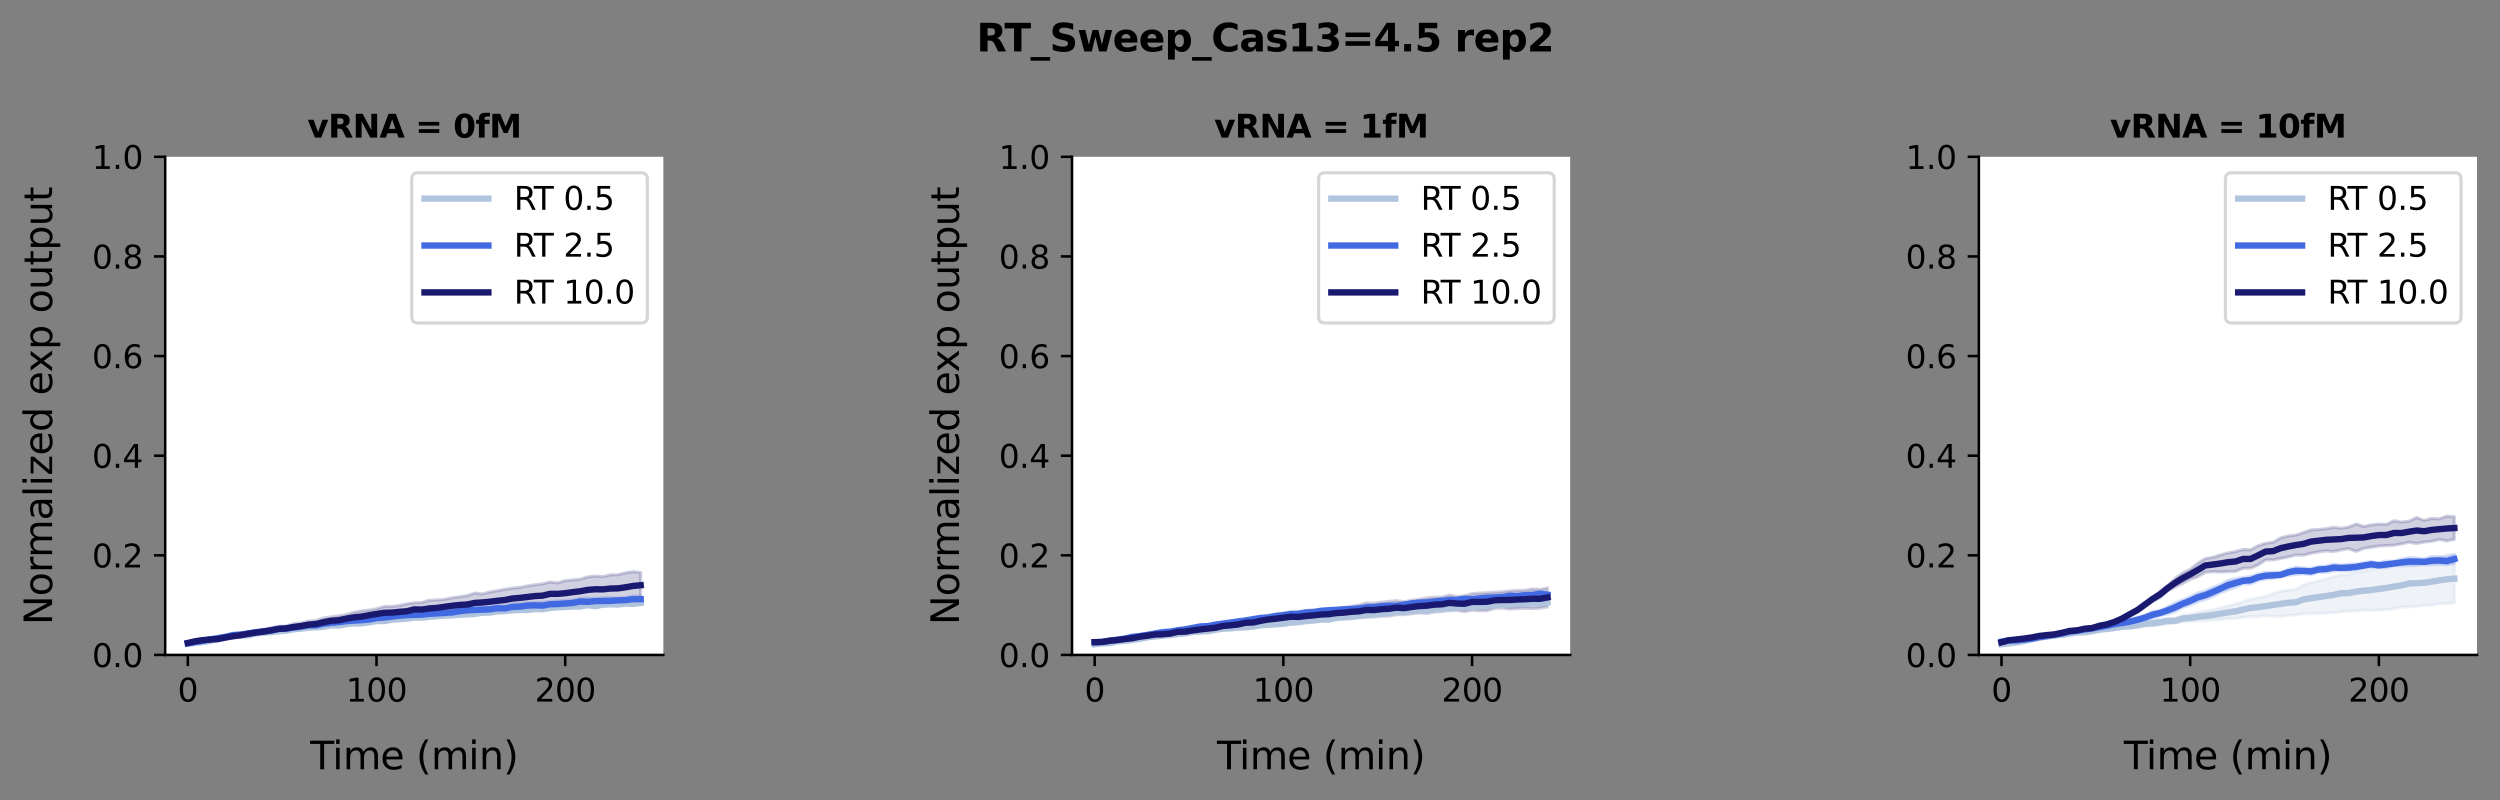 <?xml version="1.0" encoding="utf-8" standalone="no"?>
<!DOCTYPE svg PUBLIC "-//W3C//DTD SVG 1.1//EN"
  "http://www.w3.org/Graphics/SVG/1.1/DTD/svg11.dtd">
<svg xmlns:xlink="http://www.w3.org/1999/xlink" width="782.763pt" height="250.56pt" viewBox="0 0 782.763 250.56" xmlns="http://www.w3.org/2000/svg" version="1.1">
 <rect x="0" y="0" width="782.763" height="250.56" fill="#808080" stroke="none"/>
 <defs>
  <style type="text/css">*{stroke-linejoin: round; stroke-linecap: butt}</style>
 </defs>
 <g id="figure_1">
  <g id="patch_1">
   <path d="M 0 250.56 
L 782.763 250.56 
L 782.763 -0 
L 0 -0 
L 0 250.56 
z
" style="fill: none"/>
  </g>
  <g id="axes_1">
   <g id="patch_2">
    <path d="M 51.717 205.068 
L 207.691 205.068 
L 207.691 49.094 
L 51.717 49.094 
z
" style="fill: #ffffff"/>
   </g>
   <g id="PolyCollection_1">
    <defs>
     <path id="m4747e2dd82" d="M 58.807 -49.203 
L 58.807 -48.793 
L 61.17 -49.064 
L 63.533 -49.332 
L 65.896 -49.847 
L 68.26 -49.993 
L 70.623 -50.492 
L 72.986 -50.987 
L 75.349 -51.365 
L 77.713 -51.356 
L 80.076 -52.127 
L 82.439 -52.1 
L 84.802 -52.484 
L 87.166 -52.402 
L 89.529 -52.849 
L 91.892 -53.255 
L 94.255 -53.5 
L 96.618 -53.622 
L 98.982 -53.789 
L 101.345 -53.93 
L 103.708 -54.537 
L 106.071 -54.523 
L 108.435 -54.98 
L 110.798 -55.039 
L 113.161 -55.093 
L 115.524 -55.371 
L 117.888 -55.932 
L 120.251 -55.635 
L 122.614 -56.08 
L 124.977 -56.212 
L 127.341 -56.73 
L 129.704 -57.099 
L 132.067 -57.1 
L 134.43 -57.185 
L 136.794 -57.489 
L 139.157 -57.427 
L 141.52 -57.685 
L 143.883 -57.858 
L 146.247 -57.862 
L 148.61 -58.124 
L 150.973 -58.22 
L 153.336 -58.453 
L 155.7 -58.951 
L 158.063 -58.953 
L 160.426 -59.412 
L 162.789 -59.24 
L 165.153 -59.019 
L 167.516 -59.688 
L 169.879 -59.563 
L 172.242 -59.789 
L 174.606 -59.937 
L 176.969 -60.114 
L 179.332 -60.297 
L 181.695 -60.184 
L 184.059 -60.751 
L 186.422 -60.522 
L 188.785 -60.883 
L 191.148 -61.003 
L 193.511 -60.748 
L 195.875 -61.065 
L 198.238 -61.215 
L 200.601 -61.23 
L 200.601 -62.338 
L 200.601 -62.338 
L 198.238 -61.786 
L 195.875 -62.201 
L 193.511 -61.856 
L 191.148 -61.696 
L 188.785 -61.645 
L 186.422 -61.004 
L 184.059 -61.475 
L 181.695 -61.116 
L 179.332 -61.021 
L 176.969 -60.884 
L 174.606 -60.871 
L 172.242 -60.642 
L 169.879 -60.054 
L 167.516 -60.043 
L 165.153 -60.164 
L 162.789 -59.905 
L 160.426 -59.525 
L 158.063 -59.512 
L 155.7 -59.305 
L 153.336 -59.066 
L 150.973 -59.243 
L 148.61 -58.526 
L 146.247 -58.562 
L 143.883 -58.301 
L 141.52 -58.115 
L 139.157 -58.221 
L 136.794 -57.801 
L 134.43 -57.726 
L 132.067 -57.282 
L 129.704 -57.359 
L 127.341 -56.99 
L 124.977 -57.188 
L 122.614 -56.96 
L 120.251 -56.536 
L 117.888 -56.334 
L 115.524 -56.025 
L 113.161 -55.661 
L 110.798 -55.696 
L 108.435 -55.358 
L 106.071 -54.87 
L 103.708 -55.064 
L 101.345 -54.725 
L 98.982 -54.583 
L 96.618 -54.448 
L 94.255 -53.984 
L 91.892 -53.794 
L 89.529 -53.311 
L 87.166 -53.513 
L 84.802 -52.731 
L 82.439 -52.813 
L 80.076 -52.389 
L 77.713 -51.894 
L 75.349 -51.734 
L 72.986 -51.696 
L 70.623 -51.416 
L 68.26 -50.819 
L 65.896 -50.02 
L 63.533 -49.76 
L 61.17 -49.461 
L 58.807 -49.203 
z
" style="stroke: #b0c4de; stroke-opacity: 0.2"/>
    </defs>
    <g clip-path="url(#p273b3f9fd1)">
     <use xlink:href="#m4747e2dd82" x="0" y="250.56" style="fill: #b0c4de; fill-opacity: 0.2; stroke: #b0c4de; stroke-opacity: 0.2"/>
    </g>
   </g>
   <g id="PolyCollection_2">
    <defs>
     <path id="me471350b37" d="M 58.807 -49.371 
L 58.807 -48.946 
L 61.17 -49.441 
L 63.533 -49.693 
L 65.896 -50.294 
L 68.26 -50.145 
L 70.623 -50.719 
L 72.986 -51.355 
L 75.349 -51.39 
L 77.713 -51.79 
L 80.076 -52.162 
L 82.439 -52.252 
L 84.802 -52.422 
L 87.166 -53.172 
L 89.529 -53.293 
L 91.892 -53.517 
L 94.255 -53.731 
L 96.618 -54.113 
L 98.982 -54.181 
L 101.345 -54.538 
L 103.708 -54.919 
L 106.071 -55.031 
L 108.435 -55.414 
L 110.798 -55.821 
L 113.161 -55.691 
L 115.524 -55.858 
L 117.888 -56.238 
L 120.251 -56.495 
L 122.614 -56.721 
L 124.977 -57.038 
L 127.341 -57.118 
L 129.704 -57.325 
L 132.067 -57.318 
L 134.43 -57.446 
L 136.794 -57.857 
L 139.157 -58.05 
L 141.52 -58.134 
L 143.883 -58.3 
L 146.247 -58.59 
L 148.61 -58.631 
L 150.973 -58.771 
L 153.336 -58.968 
L 155.7 -59.278 
L 158.063 -59.464 
L 160.426 -59.519 
L 162.789 -59.639 
L 165.153 -60.03 
L 167.516 -60.148 
L 169.879 -59.884 
L 172.242 -60.475 
L 174.606 -60.405 
L 176.969 -60.696 
L 179.332 -60.768 
L 181.695 -61.237 
L 184.059 -60.877 
L 186.422 -61.526 
L 188.785 -61.323 
L 191.148 -61.406 
L 193.511 -61.904 
L 195.875 -61.851 
L 198.238 -61.997 
L 200.601 -61.977 
L 200.601 -63.916 
L 200.601 -63.916 
L 198.238 -63.952 
L 195.875 -63.455 
L 193.511 -63.289 
L 191.148 -63.429 
L 188.785 -63.416 
L 186.422 -63.176 
L 184.059 -63.315 
L 181.695 -63.219 
L 179.332 -62.781 
L 176.969 -62.513 
L 174.606 -62.463 
L 172.242 -62.261 
L 169.879 -61.983 
L 167.516 -61.908 
L 165.153 -61.855 
L 162.789 -61.604 
L 160.426 -61.535 
L 158.063 -60.683 
L 155.7 -60.945 
L 153.336 -60.556 
L 150.973 -60.582 
L 148.61 -60.495 
L 146.247 -60.328 
L 143.883 -60.089 
L 141.52 -59.442 
L 139.157 -59.262 
L 136.794 -59.133 
L 134.43 -59.261 
L 132.067 -58.898 
L 129.704 -58.796 
L 127.341 -58.795 
L 124.977 -58.535 
L 122.614 -58.247 
L 120.251 -57.906 
L 117.888 -57.842 
L 115.524 -57.276 
L 113.161 -57.066 
L 110.798 -56.671 
L 108.435 -56.719 
L 106.071 -56.535 
L 103.708 -56.156 
L 101.345 -56.045 
L 98.982 -55.363 
L 96.618 -55.412 
L 94.255 -54.924 
L 91.892 -54.628 
L 89.529 -54.172 
L 87.166 -54.141 
L 84.802 -53.72 
L 82.439 -53.455 
L 80.076 -53.073 
L 77.713 -52.613 
L 75.349 -52.389 
L 72.986 -52.084 
L 70.623 -51.643 
L 68.26 -51.348 
L 65.896 -50.499 
L 63.533 -50.136 
L 61.17 -49.67 
L 58.807 -49.371 
z
" style="stroke: #4169e1; stroke-opacity: 0.2"/>
    </defs>
    <g clip-path="url(#p273b3f9fd1)">
     <use xlink:href="#me471350b37" x="0" y="250.56" style="fill: #4169e1; fill-opacity: 0.2; stroke: #4169e1; stroke-opacity: 0.2"/>
    </g>
   </g>
   <g id="PolyCollection_3">
    <defs>
     <path id="m5c54ad4028" d="M 58.807 -49.431 
L 58.807 -49.038 
L 61.17 -49.691 
L 63.533 -49.992 
L 65.896 -49.854 
L 68.26 -50.134 
L 70.623 -50.693 
L 72.986 -51.063 
L 75.349 -51.216 
L 77.713 -51.582 
L 80.076 -51.959 
L 82.439 -52.181 
L 84.802 -52.44 
L 87.166 -52.823 
L 89.529 -53.095 
L 91.892 -53.148 
L 94.255 -53.59 
L 96.618 -53.885 
L 98.982 -54.05 
L 101.345 -54.421 
L 103.708 -55.005 
L 106.071 -54.953 
L 108.435 -55.597 
L 110.798 -55.676 
L 113.161 -55.72 
L 115.524 -56.321 
L 117.888 -56.723 
L 120.251 -56.72 
L 122.614 -56.833 
L 124.977 -57.016 
L 127.341 -56.843 
L 129.704 -57.682 
L 132.067 -57.527 
L 134.43 -57.491 
L 136.794 -57.748 
L 139.157 -58.233 
L 141.52 -58.385 
L 143.883 -58.591 
L 146.247 -58.518 
L 148.61 -58.713 
L 150.973 -59.259 
L 153.336 -59.111 
L 155.7 -59.286 
L 158.063 -59.333 
L 160.426 -59.912 
L 162.789 -60.096 
L 165.153 -60.177 
L 167.516 -60.412 
L 169.879 -60.357 
L 172.242 -60.89 
L 174.606 -61.167 
L 176.969 -60.888 
L 179.332 -61.359 
L 181.695 -61.658 
L 184.059 -61.793 
L 186.422 -61.915 
L 188.785 -62.044 
L 191.148 -61.979 
L 193.511 -62.06 
L 195.875 -62.157 
L 198.238 -62.619 
L 200.601 -63.318 
L 200.601 -71.325 
L 200.601 -71.325 
L 198.238 -71.571 
L 195.875 -71.201 
L 193.511 -70.617 
L 191.148 -70.585 
L 188.785 -70.01 
L 186.422 -70.195 
L 184.059 -69.94 
L 181.695 -69.224 
L 179.332 -68.956 
L 176.969 -68.765 
L 174.606 -68.051 
L 172.242 -68.348 
L 169.879 -67.746 
L 167.516 -67.446 
L 165.153 -67.114 
L 162.789 -66.628 
L 160.426 -66.416 
L 158.063 -66.049 
L 155.7 -65.605 
L 153.336 -65.194 
L 150.973 -64.592 
L 148.61 -64.855 
L 146.247 -64.048 
L 143.883 -63.691 
L 141.52 -63.387 
L 139.157 -62.896 
L 136.794 -62.701 
L 134.43 -62.618 
L 132.067 -61.883 
L 129.704 -61.841 
L 127.341 -61.489 
L 124.977 -60.938 
L 122.614 -60.649 
L 120.251 -60.667 
L 117.888 -59.927 
L 115.524 -59.536 
L 113.161 -59.267 
L 110.798 -58.838 
L 108.435 -58.105 
L 106.071 -57.728 
L 103.708 -57.392 
L 101.345 -57.07 
L 98.982 -56.307 
L 96.618 -56.093 
L 94.255 -55.519 
L 91.892 -55.318 
L 89.529 -54.521 
L 87.166 -54.453 
L 84.802 -53.966 
L 82.439 -53.413 
L 80.076 -52.992 
L 77.713 -52.688 
L 75.349 -52.129 
L 72.986 -51.695 
L 70.623 -51.234 
L 68.26 -50.848 
L 65.896 -50.807 
L 63.533 -50.272 
L 61.17 -49.873 
L 58.807 -49.431 
z
" style="stroke: #191970; stroke-opacity: 0.2"/>
    </defs>
    <g clip-path="url(#p273b3f9fd1)">
     <use xlink:href="#m5c54ad4028" x="0" y="250.56" style="fill: #191970; fill-opacity: 0.2; stroke: #191970; stroke-opacity: 0.2"/>
    </g>
   </g>
   <g id="matplotlib.axis_1">
    <g id="xtick_1">
     <g id="line2d_1">
      <defs>
       <path id="mda025d4a66" d="M 0 0 
L 0 3.5 
" style="stroke: #000000; stroke-width: 0.8"/>
      </defs>
      <g>
       <use xlink:href="#mda025d4a66" x="58.807" y="205.068" style="stroke: #000000; stroke-width: 0.8"/>
      </g>
     </g>
     <g id="text_1">
      <!-- 0 -->
      <g transform="translate(55.625 219.667)scale(0.1 -0.1)">
       <defs>
        <path id="DejaVuSans-30" d="M 2034 4250 
Q 1547 4250 1301 3770 
Q 1056 3291 1056 2328 
Q 1056 1369 1301 889 
Q 1547 409 2034 409 
Q 2525 409 2770 889 
Q 3016 1369 3016 2328 
Q 3016 3291 2770 3770 
Q 2525 4250 2034 4250 
z
M 2034 4750 
Q 2819 4750 3233 4129 
Q 3647 3509 3647 2328 
Q 3647 1150 3233 529 
Q 2819 -91 2034 -91 
Q 1250 -91 836 529 
Q 422 1150 422 2328 
Q 422 3509 836 4129 
Q 1250 4750 2034 4750 
z
" transform="scale(0.016)"/>
       </defs>
       <use xlink:href="#DejaVuSans-30"/>
      </g>
     </g>
    </g>
    <g id="xtick_2">
     <g id="line2d_2">
      <g>
       <use xlink:href="#mda025d4a66" x="117.888" y="205.068" style="stroke: #000000; stroke-width: 0.8"/>
      </g>
     </g>
     <g id="text_2">
      <!-- 100 -->
      <g transform="translate(108.344 219.667)scale(0.1 -0.1)">
       <defs>
        <path id="DejaVuSans-31" d="M 794 531 
L 1825 531 
L 1825 4091 
L 703 3866 
L 703 4441 
L 1819 4666 
L 2450 4666 
L 2450 531 
L 3481 531 
L 3481 0 
L 794 0 
L 794 531 
z
" transform="scale(0.016)"/>
       </defs>
       <use xlink:href="#DejaVuSans-31"/>
       <use xlink:href="#DejaVuSans-30" x="63.623"/>
       <use xlink:href="#DejaVuSans-30" x="127.246"/>
      </g>
     </g>
    </g>
    <g id="xtick_3">
     <g id="line2d_3">
      <g>
       <use xlink:href="#mda025d4a66" x="176.969" y="205.068" style="stroke: #000000; stroke-width: 0.8"/>
      </g>
     </g>
     <g id="text_3">
      <!-- 200 -->
      <g transform="translate(167.425 219.667)scale(0.1 -0.1)">
       <defs>
        <path id="DejaVuSans-32" d="M 1228 531 
L 3431 531 
L 3431 0 
L 469 0 
L 469 531 
Q 828 903 1448 1529 
Q 2069 2156 2228 2338 
Q 2531 2678 2651 2914 
Q 2772 3150 2772 3378 
Q 2772 3750 2511 3984 
Q 2250 4219 1831 4219 
Q 1534 4219 1204 4116 
Q 875 4013 500 3803 
L 500 4441 
Q 881 4594 1212 4672 
Q 1544 4750 1819 4750 
Q 2544 4750 2975 4387 
Q 3406 4025 3406 3419 
Q 3406 3131 3298 2873 
Q 3191 2616 2906 2266 
Q 2828 2175 2409 1742 
Q 1991 1309 1228 531 
z
" transform="scale(0.016)"/>
       </defs>
       <use xlink:href="#DejaVuSans-32"/>
       <use xlink:href="#DejaVuSans-30" x="63.623"/>
       <use xlink:href="#DejaVuSans-30" x="127.246"/>
      </g>
     </g>
    </g>
    <g id="text_4">
     <!-- Time (min) -->
     <g transform="translate(97.121 240.864)scale(0.12 -0.12)">
      <defs>
       <path id="DejaVuSans-54" d="M -19 4666 
L 3928 4666 
L 3928 4134 
L 2272 4134 
L 2272 0 
L 1638 0 
L 1638 4134 
L -19 4134 
L -19 4666 
z
" transform="scale(0.016)"/>
       <path id="DejaVuSans-69" d="M 603 3500 
L 1178 3500 
L 1178 0 
L 603 0 
L 603 3500 
z
M 603 4863 
L 1178 4863 
L 1178 4134 
L 603 4134 
L 603 4863 
z
" transform="scale(0.016)"/>
       <path id="DejaVuSans-6d" d="M 3328 2828 
Q 3544 3216 3844 3400 
Q 4144 3584 4550 3584 
Q 5097 3584 5394 3201 
Q 5691 2819 5691 2113 
L 5691 0 
L 5113 0 
L 5113 2094 
Q 5113 2597 4934 2840 
Q 4756 3084 4391 3084 
Q 3944 3084 3684 2787 
Q 3425 2491 3425 1978 
L 3425 0 
L 2847 0 
L 2847 2094 
Q 2847 2600 2669 2842 
Q 2491 3084 2119 3084 
Q 1678 3084 1418 2786 
Q 1159 2488 1159 1978 
L 1159 0 
L 581 0 
L 581 3500 
L 1159 3500 
L 1159 2956 
Q 1356 3278 1631 3431 
Q 1906 3584 2284 3584 
Q 2666 3584 2933 3390 
Q 3200 3197 3328 2828 
z
" transform="scale(0.016)"/>
       <path id="DejaVuSans-65" d="M 3597 1894 
L 3597 1613 
L 953 1613 
Q 991 1019 1311 708 
Q 1631 397 2203 397 
Q 2534 397 2845 478 
Q 3156 559 3463 722 
L 3463 178 
Q 3153 47 2828 -22 
Q 2503 -91 2169 -91 
Q 1331 -91 842 396 
Q 353 884 353 1716 
Q 353 2575 817 3079 
Q 1281 3584 2069 3584 
Q 2775 3584 3186 3129 
Q 3597 2675 3597 1894 
z
M 3022 2063 
Q 3016 2534 2758 2815 
Q 2500 3097 2075 3097 
Q 1594 3097 1305 2825 
Q 1016 2553 972 2059 
L 3022 2063 
z
" transform="scale(0.016)"/>
       <path id="DejaVuSans-20" transform="scale(0.016)"/>
       <path id="DejaVuSans-28" d="M 1984 4856 
Q 1566 4138 1362 3434 
Q 1159 2731 1159 2009 
Q 1159 1288 1364 580 
Q 1569 -128 1984 -844 
L 1484 -844 
Q 1016 -109 783 600 
Q 550 1309 550 2009 
Q 550 2706 781 3412 
Q 1013 4119 1484 4856 
L 1984 4856 
z
" transform="scale(0.016)"/>
       <path id="DejaVuSans-6e" d="M 3513 2113 
L 3513 0 
L 2938 0 
L 2938 2094 
Q 2938 2591 2744 2837 
Q 2550 3084 2163 3084 
Q 1697 3084 1428 2787 
Q 1159 2491 1159 1978 
L 1159 0 
L 581 0 
L 581 3500 
L 1159 3500 
L 1159 2956 
Q 1366 3272 1645 3428 
Q 1925 3584 2291 3584 
Q 2894 3584 3203 3211 
Q 3513 2838 3513 2113 
z
" transform="scale(0.016)"/>
       <path id="DejaVuSans-29" d="M 513 4856 
L 1013 4856 
Q 1481 4119 1714 3412 
Q 1947 2706 1947 2009 
Q 1947 1309 1714 600 
Q 1481 -109 1013 -844 
L 513 -844 
Q 928 -128 1133 580 
Q 1338 1288 1338 2009 
Q 1338 2731 1133 3434 
Q 928 4138 513 4856 
z
" transform="scale(0.016)"/>
      </defs>
      <use xlink:href="#DejaVuSans-54"/>
      <use xlink:href="#DejaVuSans-69" x="57.959"/>
      <use xlink:href="#DejaVuSans-6d" x="85.742"/>
      <use xlink:href="#DejaVuSans-65" x="183.154"/>
      <use xlink:href="#DejaVuSans-20" x="244.678"/>
      <use xlink:href="#DejaVuSans-28" x="276.465"/>
      <use xlink:href="#DejaVuSans-6d" x="315.479"/>
      <use xlink:href="#DejaVuSans-69" x="412.891"/>
      <use xlink:href="#DejaVuSans-6e" x="440.674"/>
      <use xlink:href="#DejaVuSans-29" x="504.053"/>
     </g>
    </g>
   </g>
   <g id="matplotlib.axis_2">
    <g id="ytick_1">
     <g id="line2d_4">
      <defs>
       <path id="m4c7e6dacb3" d="M 0 0 
L -3.5 0 
" style="stroke: #000000; stroke-width: 0.8"/>
      </defs>
      <g>
       <use xlink:href="#m4c7e6dacb3" x="51.717" y="205.068" style="stroke: #000000; stroke-width: 0.8"/>
      </g>
     </g>
     <g id="text_5">
      <!-- 0.0 -->
      <g transform="translate(28.814 208.867)scale(0.1 -0.1)">
       <defs>
        <path id="DejaVuSans-2e" d="M 684 794 
L 1344 794 
L 1344 0 
L 684 0 
L 684 794 
z
" transform="scale(0.016)"/>
       </defs>
       <use xlink:href="#DejaVuSans-30"/>
       <use xlink:href="#DejaVuSans-2e" x="63.623"/>
       <use xlink:href="#DejaVuSans-30" x="95.41"/>
      </g>
     </g>
    </g>
    <g id="ytick_2">
     <g id="line2d_5">
      <g>
       <use xlink:href="#m4c7e6dacb3" x="51.717" y="173.873" style="stroke: #000000; stroke-width: 0.8"/>
      </g>
     </g>
     <g id="text_6">
      <!-- 0.2 -->
      <g transform="translate(28.814 177.673)scale(0.1 -0.1)">
       <use xlink:href="#DejaVuSans-30"/>
       <use xlink:href="#DejaVuSans-2e" x="63.623"/>
       <use xlink:href="#DejaVuSans-32" x="95.41"/>
      </g>
     </g>
    </g>
    <g id="ytick_3">
     <g id="line2d_6">
      <g>
       <use xlink:href="#m4c7e6dacb3" x="51.717" y="142.679" style="stroke: #000000; stroke-width: 0.8"/>
      </g>
     </g>
     <g id="text_7">
      <!-- 0.4 -->
      <g transform="translate(28.814 146.478)scale(0.1 -0.1)">
       <defs>
        <path id="DejaVuSans-34" d="M 2419 4116 
L 825 1625 
L 2419 1625 
L 2419 4116 
z
M 2253 4666 
L 3047 4666 
L 3047 1625 
L 3713 1625 
L 3713 1100 
L 3047 1100 
L 3047 0 
L 2419 0 
L 2419 1100 
L 313 1100 
L 313 1709 
L 2253 4666 
z
" transform="scale(0.016)"/>
       </defs>
       <use xlink:href="#DejaVuSans-30"/>
       <use xlink:href="#DejaVuSans-2e" x="63.623"/>
       <use xlink:href="#DejaVuSans-34" x="95.41"/>
      </g>
     </g>
    </g>
    <g id="ytick_4">
     <g id="line2d_7">
      <g>
       <use xlink:href="#m4c7e6dacb3" x="51.717" y="111.484" style="stroke: #000000; stroke-width: 0.8"/>
      </g>
     </g>
     <g id="text_8">
      <!-- 0.6 -->
      <g transform="translate(28.814 115.283)scale(0.1 -0.1)">
       <defs>
        <path id="DejaVuSans-36" d="M 2113 2584 
Q 1688 2584 1439 2293 
Q 1191 2003 1191 1497 
Q 1191 994 1439 701 
Q 1688 409 2113 409 
Q 2538 409 2786 701 
Q 3034 994 3034 1497 
Q 3034 2003 2786 2293 
Q 2538 2584 2113 2584 
z
M 3366 4563 
L 3366 3988 
Q 3128 4100 2886 4159 
Q 2644 4219 2406 4219 
Q 1781 4219 1451 3797 
Q 1122 3375 1075 2522 
Q 1259 2794 1537 2939 
Q 1816 3084 2150 3084 
Q 2853 3084 3261 2657 
Q 3669 2231 3669 1497 
Q 3669 778 3244 343 
Q 2819 -91 2113 -91 
Q 1303 -91 875 529 
Q 447 1150 447 2328 
Q 447 3434 972 4092 
Q 1497 4750 2381 4750 
Q 2619 4750 2861 4703 
Q 3103 4656 3366 4563 
z
" transform="scale(0.016)"/>
       </defs>
       <use xlink:href="#DejaVuSans-30"/>
       <use xlink:href="#DejaVuSans-2e" x="63.623"/>
       <use xlink:href="#DejaVuSans-36" x="95.41"/>
      </g>
     </g>
    </g>
    <g id="ytick_5">
     <g id="line2d_8">
      <g>
       <use xlink:href="#m4c7e6dacb3" x="51.717" y="80.289" style="stroke: #000000; stroke-width: 0.8"/>
      </g>
     </g>
     <g id="text_9">
      <!-- 0.8 -->
      <g transform="translate(28.814 84.088)scale(0.1 -0.1)">
       <defs>
        <path id="DejaVuSans-38" d="M 2034 2216 
Q 1584 2216 1326 1975 
Q 1069 1734 1069 1313 
Q 1069 891 1326 650 
Q 1584 409 2034 409 
Q 2484 409 2743 651 
Q 3003 894 3003 1313 
Q 3003 1734 2745 1975 
Q 2488 2216 2034 2216 
z
M 1403 2484 
Q 997 2584 770 2862 
Q 544 3141 544 3541 
Q 544 4100 942 4425 
Q 1341 4750 2034 4750 
Q 2731 4750 3128 4425 
Q 3525 4100 3525 3541 
Q 3525 3141 3298 2862 
Q 3072 2584 2669 2484 
Q 3125 2378 3379 2068 
Q 3634 1759 3634 1313 
Q 3634 634 3220 271 
Q 2806 -91 2034 -91 
Q 1263 -91 848 271 
Q 434 634 434 1313 
Q 434 1759 690 2068 
Q 947 2378 1403 2484 
z
M 1172 3481 
Q 1172 3119 1398 2916 
Q 1625 2713 2034 2713 
Q 2441 2713 2670 2916 
Q 2900 3119 2900 3481 
Q 2900 3844 2670 4047 
Q 2441 4250 2034 4250 
Q 1625 4250 1398 4047 
Q 1172 3844 1172 3481 
z
" transform="scale(0.016)"/>
       </defs>
       <use xlink:href="#DejaVuSans-30"/>
       <use xlink:href="#DejaVuSans-2e" x="63.623"/>
       <use xlink:href="#DejaVuSans-38" x="95.41"/>
      </g>
     </g>
    </g>
    <g id="ytick_6">
     <g id="line2d_9">
      <g>
       <use xlink:href="#m4c7e6dacb3" x="51.717" y="49.094" style="stroke: #000000; stroke-width: 0.8"/>
      </g>
     </g>
     <g id="text_10">
      <!-- 1.0 -->
      <g transform="translate(28.814 52.893)scale(0.1 -0.1)">
       <use xlink:href="#DejaVuSans-31"/>
       <use xlink:href="#DejaVuSans-2e" x="63.623"/>
       <use xlink:href="#DejaVuSans-30" x="95.41"/>
      </g>
     </g>
    </g>
    <g id="text_11">
     <!-- Normalized exp output -->
     <g transform="translate(16.318 195.658)rotate(-90)scale(0.12 -0.12)">
      <defs>
       <path id="DejaVuSans-4e" d="M 628 4666 
L 1478 4666 
L 3547 763 
L 3547 4666 
L 4159 4666 
L 4159 0 
L 3309 0 
L 1241 3903 
L 1241 0 
L 628 0 
L 628 4666 
z
" transform="scale(0.016)"/>
       <path id="DejaVuSans-6f" d="M 1959 3097 
Q 1497 3097 1228 2736 
Q 959 2375 959 1747 
Q 959 1119 1226 758 
Q 1494 397 1959 397 
Q 2419 397 2687 759 
Q 2956 1122 2956 1747 
Q 2956 2369 2687 2733 
Q 2419 3097 1959 3097 
z
M 1959 3584 
Q 2709 3584 3137 3096 
Q 3566 2609 3566 1747 
Q 3566 888 3137 398 
Q 2709 -91 1959 -91 
Q 1206 -91 779 398 
Q 353 888 353 1747 
Q 353 2609 779 3096 
Q 1206 3584 1959 3584 
z
" transform="scale(0.016)"/>
       <path id="DejaVuSans-72" d="M 2631 2963 
Q 2534 3019 2420 3045 
Q 2306 3072 2169 3072 
Q 1681 3072 1420 2755 
Q 1159 2438 1159 1844 
L 1159 0 
L 581 0 
L 581 3500 
L 1159 3500 
L 1159 2956 
Q 1341 3275 1631 3429 
Q 1922 3584 2338 3584 
Q 2397 3584 2469 3576 
Q 2541 3569 2628 3553 
L 2631 2963 
z
" transform="scale(0.016)"/>
       <path id="DejaVuSans-61" d="M 2194 1759 
Q 1497 1759 1228 1600 
Q 959 1441 959 1056 
Q 959 750 1161 570 
Q 1363 391 1709 391 
Q 2188 391 2477 730 
Q 2766 1069 2766 1631 
L 2766 1759 
L 2194 1759 
z
M 3341 1997 
L 3341 0 
L 2766 0 
L 2766 531 
Q 2569 213 2275 61 
Q 1981 -91 1556 -91 
Q 1019 -91 701 211 
Q 384 513 384 1019 
Q 384 1609 779 1909 
Q 1175 2209 1959 2209 
L 2766 2209 
L 2766 2266 
Q 2766 2663 2505 2880 
Q 2244 3097 1772 3097 
Q 1472 3097 1187 3025 
Q 903 2953 641 2809 
L 641 3341 
Q 956 3463 1253 3523 
Q 1550 3584 1831 3584 
Q 2591 3584 2966 3190 
Q 3341 2797 3341 1997 
z
" transform="scale(0.016)"/>
       <path id="DejaVuSans-6c" d="M 603 4863 
L 1178 4863 
L 1178 0 
L 603 0 
L 603 4863 
z
" transform="scale(0.016)"/>
       <path id="DejaVuSans-7a" d="M 353 3500 
L 3084 3500 
L 3084 2975 
L 922 459 
L 3084 459 
L 3084 0 
L 275 0 
L 275 525 
L 2438 3041 
L 353 3041 
L 353 3500 
z
" transform="scale(0.016)"/>
       <path id="DejaVuSans-64" d="M 2906 2969 
L 2906 4863 
L 3481 4863 
L 3481 0 
L 2906 0 
L 2906 525 
Q 2725 213 2448 61 
Q 2172 -91 1784 -91 
Q 1150 -91 751 415 
Q 353 922 353 1747 
Q 353 2572 751 3078 
Q 1150 3584 1784 3584 
Q 2172 3584 2448 3432 
Q 2725 3281 2906 2969 
z
M 947 1747 
Q 947 1113 1208 752 
Q 1469 391 1925 391 
Q 2381 391 2643 752 
Q 2906 1113 2906 1747 
Q 2906 2381 2643 2742 
Q 2381 3103 1925 3103 
Q 1469 3103 1208 2742 
Q 947 2381 947 1747 
z
" transform="scale(0.016)"/>
       <path id="DejaVuSans-78" d="M 3513 3500 
L 2247 1797 
L 3578 0 
L 2900 0 
L 1881 1375 
L 863 0 
L 184 0 
L 1544 1831 
L 300 3500 
L 978 3500 
L 1906 2253 
L 2834 3500 
L 3513 3500 
z
" transform="scale(0.016)"/>
       <path id="DejaVuSans-70" d="M 1159 525 
L 1159 -1331 
L 581 -1331 
L 581 3500 
L 1159 3500 
L 1159 2969 
Q 1341 3281 1617 3432 
Q 1894 3584 2278 3584 
Q 2916 3584 3314 3078 
Q 3713 2572 3713 1747 
Q 3713 922 3314 415 
Q 2916 -91 2278 -91 
Q 1894 -91 1617 61 
Q 1341 213 1159 525 
z
M 3116 1747 
Q 3116 2381 2855 2742 
Q 2594 3103 2138 3103 
Q 1681 3103 1420 2742 
Q 1159 2381 1159 1747 
Q 1159 1113 1420 752 
Q 1681 391 2138 391 
Q 2594 391 2855 752 
Q 3116 1113 3116 1747 
z
" transform="scale(0.016)"/>
       <path id="DejaVuSans-75" d="M 544 1381 
L 544 3500 
L 1119 3500 
L 1119 1403 
Q 1119 906 1312 657 
Q 1506 409 1894 409 
Q 2359 409 2629 706 
Q 2900 1003 2900 1516 
L 2900 3500 
L 3475 3500 
L 3475 0 
L 2900 0 
L 2900 538 
Q 2691 219 2414 64 
Q 2138 -91 1772 -91 
Q 1169 -91 856 284 
Q 544 659 544 1381 
z
M 1991 3584 
L 1991 3584 
z
" transform="scale(0.016)"/>
       <path id="DejaVuSans-74" d="M 1172 4494 
L 1172 3500 
L 2356 3500 
L 2356 3053 
L 1172 3053 
L 1172 1153 
Q 1172 725 1289 603 
Q 1406 481 1766 481 
L 2356 481 
L 2356 0 
L 1766 0 
Q 1100 0 847 248 
Q 594 497 594 1153 
L 594 3053 
L 172 3053 
L 172 3500 
L 594 3500 
L 594 4494 
L 1172 4494 
z
" transform="scale(0.016)"/>
      </defs>
      <use xlink:href="#DejaVuSans-4e"/>
      <use xlink:href="#DejaVuSans-6f" x="74.805"/>
      <use xlink:href="#DejaVuSans-72" x="135.986"/>
      <use xlink:href="#DejaVuSans-6d" x="175.35"/>
      <use xlink:href="#DejaVuSans-61" x="272.762"/>
      <use xlink:href="#DejaVuSans-6c" x="334.041"/>
      <use xlink:href="#DejaVuSans-69" x="361.824"/>
      <use xlink:href="#DejaVuSans-7a" x="389.607"/>
      <use xlink:href="#DejaVuSans-65" x="442.098"/>
      <use xlink:href="#DejaVuSans-64" x="503.621"/>
      <use xlink:href="#DejaVuSans-20" x="567.098"/>
      <use xlink:href="#DejaVuSans-65" x="598.885"/>
      <use xlink:href="#DejaVuSans-78" x="658.658"/>
      <use xlink:href="#DejaVuSans-70" x="717.838"/>
      <use xlink:href="#DejaVuSans-20" x="781.314"/>
      <use xlink:href="#DejaVuSans-6f" x="813.102"/>
      <use xlink:href="#DejaVuSans-75" x="874.283"/>
      <use xlink:href="#DejaVuSans-74" x="937.662"/>
      <use xlink:href="#DejaVuSans-70" x="976.871"/>
      <use xlink:href="#DejaVuSans-75" x="1040.348"/>
      <use xlink:href="#DejaVuSans-74" x="1103.727"/>
     </g>
    </g>
   </g>
   <g id="line2d_10">
    <path d="M 58.807 201.562 
L 61.17 201.298 
L 63.533 201.014 
L 65.896 200.627 
L 68.26 200.154 
L 70.623 199.606 
L 72.986 199.219 
L 75.349 199.011 
L 77.713 198.935 
L 80.076 198.302 
L 82.439 198.103 
L 84.802 197.952 
L 87.166 197.603 
L 89.529 197.48 
L 91.892 197.036 
L 94.255 196.818 
L 96.618 196.525 
L 98.982 196.374 
L 101.345 196.232 
L 103.708 195.76 
L 106.071 195.864 
L 108.435 195.391 
L 110.798 195.193 
L 113.161 195.183 
L 115.524 194.862 
L 117.888 194.427 
L 120.251 194.475 
L 122.614 194.04 
L 124.977 193.86 
L 127.341 193.7 
L 129.704 193.331 
L 132.067 193.369 
L 134.43 193.104 
L 136.794 192.915 
L 139.157 192.736 
L 141.52 192.66 
L 143.883 192.481 
L 146.247 192.348 
L 148.61 192.235 
L 150.973 191.829 
L 153.336 191.8 
L 155.7 191.432 
L 158.063 191.328 
L 160.426 191.091 
L 162.789 190.987 
L 165.153 190.969 
L 167.516 190.695 
L 169.879 190.751 
L 172.242 190.345 
L 174.606 190.156 
L 176.969 190.061 
L 179.332 189.901 
L 181.695 189.91 
L 184.059 189.447 
L 186.422 189.797 
L 188.785 189.296 
L 191.148 189.211 
L 193.511 189.258 
L 195.875 188.927 
L 198.238 189.06 
L 200.601 188.776 
" clip-path="url(#p273b3f9fd1)" style="fill: none; stroke: #b0c4de; stroke-width: 2; stroke-linecap: square"/>
   </g>
   <g id="line2d_11">
    <path d="M 58.807 201.401 
L 61.17 201.005 
L 63.533 200.645 
L 65.896 200.164 
L 68.26 199.814 
L 70.623 199.379 
L 72.986 198.841 
L 75.349 198.67 
L 77.713 198.359 
L 80.076 197.943 
L 82.439 197.706 
L 84.802 197.489 
L 87.166 196.903 
L 89.529 196.828 
L 91.892 196.487 
L 94.255 196.232 
L 96.618 195.798 
L 98.982 195.788 
L 101.345 195.268 
L 103.708 195.023 
L 106.071 194.777 
L 108.435 194.493 
L 110.798 194.314 
L 113.161 194.182 
L 115.524 193.993 
L 117.888 193.52 
L 120.251 193.359 
L 122.614 193.076 
L 124.977 192.774 
L 127.341 192.603 
L 129.704 192.499 
L 132.067 192.452 
L 134.43 192.207 
L 136.794 192.065 
L 139.157 191.904 
L 141.52 191.772 
L 143.883 191.365 
L 146.247 191.101 
L 148.61 190.997 
L 150.973 190.884 
L 153.336 190.798 
L 155.7 190.449 
L 158.063 190.487 
L 160.426 190.033 
L 162.789 189.938 
L 165.153 189.617 
L 167.516 189.532 
L 169.879 189.627 
L 172.242 189.192 
L 174.606 189.126 
L 176.969 188.956 
L 179.332 188.786 
L 181.695 188.332 
L 184.059 188.464 
L 186.422 188.209 
L 188.785 188.19 
L 191.148 188.143 
L 193.511 187.963 
L 195.875 187.907 
L 198.238 187.585 
L 200.601 187.614 
" clip-path="url(#p273b3f9fd1)" style="fill: none; stroke: #4169e1; stroke-width: 2; stroke-linecap: square"/>
   </g>
   <g id="line2d_12">
    <path d="M 58.807 201.326 
L 61.17 200.778 
L 63.533 200.428 
L 65.896 200.23 
L 68.26 200.069 
L 70.623 199.597 
L 72.986 199.181 
L 75.349 198.888 
L 77.713 198.425 
L 80.076 198.084 
L 82.439 197.763 
L 84.802 197.357 
L 87.166 196.922 
L 89.529 196.752 
L 91.892 196.327 
L 94.255 196.005 
L 96.618 195.571 
L 98.982 195.382 
L 101.345 194.815 
L 103.708 194.361 
L 106.071 194.219 
L 108.435 193.709 
L 110.798 193.303 
L 113.161 193.066 
L 115.524 192.632 
L 117.888 192.235 
L 120.251 191.866 
L 122.614 191.819 
L 124.977 191.583 
L 127.341 191.394 
L 129.704 190.798 
L 132.067 190.855 
L 134.43 190.506 
L 136.794 190.335 
L 139.157 189.995 
L 141.52 189.674 
L 143.883 189.419 
L 146.247 189.277 
L 148.61 188.776 
L 150.973 188.634 
L 153.336 188.408 
L 155.7 188.115 
L 158.063 187.869 
L 160.426 187.396 
L 162.789 187.198 
L 165.153 186.914 
L 167.516 186.631 
L 169.879 186.508 
L 172.242 185.941 
L 174.606 185.951 
L 176.969 185.733 
L 179.332 185.402 
L 181.695 185.119 
L 184.059 184.694 
L 186.422 184.505 
L 188.785 184.533 
L 191.148 184.278 
L 193.511 184.221 
L 195.875 183.881 
L 198.238 183.465 
L 200.601 183.238 
" clip-path="url(#p273b3f9fd1)" style="fill: none; stroke: #191970; stroke-width: 2; stroke-linecap: square"/>
   </g>
   <g id="patch_3">
    <path d="M 51.717 205.068 
L 51.717 49.094 
" style="fill: none; stroke: #000000; stroke-width: 0.8; stroke-linejoin: miter; stroke-linecap: square"/>
   </g>
   <g id="patch_4">
    <path d="M 51.717 205.068 
L 207.691 205.068 
" style="fill: none; stroke: #000000; stroke-width: 0.8; stroke-linejoin: miter; stroke-linecap: square"/>
   </g>
   <g id="text_12">
    <!-- vRNA = 0fM -->
    <g transform="translate(96.24 43.094)scale(0.1 -0.1)">
     <defs>
      <path id="DejaVuSans-Bold-76" d="M 97 3500 
L 1216 3500 
L 2088 1081 
L 2956 3500 
L 4078 3500 
L 2700 0 
L 1472 0 
L 97 3500 
z
" transform="scale(0.016)"/>
      <path id="DejaVuSans-Bold-52" d="M 2297 2597 
Q 2675 2597 2839 2737 
Q 3003 2878 3003 3200 
Q 3003 3519 2839 3656 
Q 2675 3794 2297 3794 
L 1791 3794 
L 1791 2597 
L 2297 2597 
z
M 1791 1766 
L 1791 0 
L 588 0 
L 588 4666 
L 2425 4666 
Q 3347 4666 3776 4356 
Q 4206 4047 4206 3378 
Q 4206 2916 3982 2619 
Q 3759 2322 3309 2181 
Q 3556 2125 3751 1926 
Q 3947 1728 4147 1325 
L 4800 0 
L 3519 0 
L 2950 1159 
Q 2778 1509 2601 1637 
Q 2425 1766 2131 1766 
L 1791 1766 
z
" transform="scale(0.016)"/>
      <path id="DejaVuSans-Bold-4e" d="M 588 4666 
L 1931 4666 
L 3628 1466 
L 3628 4666 
L 4769 4666 
L 4769 0 
L 3425 0 
L 1728 3200 
L 1728 0 
L 588 0 
L 588 4666 
z
" transform="scale(0.016)"/>
      <path id="DejaVuSans-Bold-41" d="M 3419 850 
L 1538 850 
L 1241 0 
L 31 0 
L 1759 4666 
L 3194 4666 
L 4922 0 
L 3713 0 
L 3419 850 
z
M 1838 1716 
L 3116 1716 
L 2478 3572 
L 1838 1716 
z
" transform="scale(0.016)"/>
      <path id="DejaVuSans-Bold-20" transform="scale(0.016)"/>
      <path id="DejaVuSans-Bold-3d" d="M 678 3084 
L 4684 3084 
L 4684 2350 
L 678 2350 
L 678 3084 
z
M 678 1663 
L 4684 1663 
L 4684 922 
L 678 922 
L 678 1663 
z
" transform="scale(0.016)"/>
      <path id="DejaVuSans-Bold-30" d="M 2944 2338 
Q 2944 3213 2780 3570 
Q 2616 3928 2228 3928 
Q 1841 3928 1675 3570 
Q 1509 3213 1509 2338 
Q 1509 1453 1675 1090 
Q 1841 728 2228 728 
Q 2613 728 2778 1090 
Q 2944 1453 2944 2338 
z
M 4147 2328 
Q 4147 1169 3647 539 
Q 3147 -91 2228 -91 
Q 1306 -91 806 539 
Q 306 1169 306 2328 
Q 306 3491 806 4120 
Q 1306 4750 2228 4750 
Q 3147 4750 3647 4120 
Q 4147 3491 4147 2328 
z
" transform="scale(0.016)"/>
      <path id="DejaVuSans-Bold-66" d="M 2841 4863 
L 2841 4128 
L 2222 4128 
Q 1984 4128 1890 4042 
Q 1797 3956 1797 3744 
L 1797 3500 
L 2753 3500 
L 2753 2700 
L 1797 2700 
L 1797 0 
L 678 0 
L 678 2700 
L 122 2700 
L 122 3500 
L 678 3500 
L 678 3744 
Q 678 4316 997 4589 
Q 1316 4863 1984 4863 
L 2841 4863 
z
" transform="scale(0.016)"/>
      <path id="DejaVuSans-Bold-4d" d="M 588 4666 
L 2119 4666 
L 3181 2169 
L 4250 4666 
L 5778 4666 
L 5778 0 
L 4641 0 
L 4641 3413 
L 3566 897 
L 2803 897 
L 1728 3413 
L 1728 0 
L 588 0 
L 588 4666 
z
" transform="scale(0.016)"/>
     </defs>
     <use xlink:href="#DejaVuSans-Bold-76"/>
     <use xlink:href="#DejaVuSans-Bold-52" x="65.186"/>
     <use xlink:href="#DejaVuSans-Bold-4e" x="142.188"/>
     <use xlink:href="#DejaVuSans-Bold-41" x="225.879"/>
     <use xlink:href="#DejaVuSans-Bold-20" x="303.271"/>
     <use xlink:href="#DejaVuSans-Bold-3d" x="338.086"/>
     <use xlink:href="#DejaVuSans-Bold-20" x="421.875"/>
     <use xlink:href="#DejaVuSans-Bold-30" x="456.689"/>
     <use xlink:href="#DejaVuSans-Bold-66" x="526.27"/>
     <use xlink:href="#DejaVuSans-Bold-4d" x="569.775"/>
    </g>
   </g>
   <g id="legend_1">
    <g id="patch_5">
     <path d="M 130.916 101.128 
L 200.691 101.128 
Q 202.691 101.128 202.691 99.128 
L 202.691 56.094 
Q 202.691 54.094 200.691 54.094 
L 130.916 54.094 
Q 128.916 54.094 128.916 56.094 
L 128.916 99.128 
Q 128.916 101.128 130.916 101.128 
z
" style="fill: #ffffff; opacity: 0.8; stroke: #cccccc; stroke-linejoin: miter"/>
    </g>
    <g id="line2d_13">
     <path d="M 132.916 62.193 
L 142.916 62.193 
L 152.916 62.193 
" style="fill: none; stroke: #b0c4de; stroke-width: 2; stroke-linecap: square"/>
    </g>
    <g id="text_13">
     <!-- RT 0.5 -->
     <g transform="translate(160.916 65.692)scale(0.1 -0.1)">
      <defs>
       <path id="DejaVuSans-52" d="M 2841 2188 
Q 3044 2119 3236 1894 
Q 3428 1669 3622 1275 
L 4263 0 
L 3584 0 
L 2988 1197 
Q 2756 1666 2539 1819 
Q 2322 1972 1947 1972 
L 1259 1972 
L 1259 0 
L 628 0 
L 628 4666 
L 2053 4666 
Q 2853 4666 3247 4331 
Q 3641 3997 3641 3322 
Q 3641 2881 3436 2590 
Q 3231 2300 2841 2188 
z
M 1259 4147 
L 1259 2491 
L 2053 2491 
Q 2509 2491 2742 2702 
Q 2975 2913 2975 3322 
Q 2975 3731 2742 3939 
Q 2509 4147 2053 4147 
L 1259 4147 
z
" transform="scale(0.016)"/>
       <path id="DejaVuSans-35" d="M 691 4666 
L 3169 4666 
L 3169 4134 
L 1269 4134 
L 1269 2991 
Q 1406 3038 1543 3061 
Q 1681 3084 1819 3084 
Q 2600 3084 3056 2656 
Q 3513 2228 3513 1497 
Q 3513 744 3044 326 
Q 2575 -91 1722 -91 
Q 1428 -91 1123 -41 
Q 819 9 494 109 
L 494 744 
Q 775 591 1075 516 
Q 1375 441 1709 441 
Q 2250 441 2565 725 
Q 2881 1009 2881 1497 
Q 2881 1984 2565 2268 
Q 2250 2553 1709 2553 
Q 1456 2553 1204 2497 
Q 953 2441 691 2322 
L 691 4666 
z
" transform="scale(0.016)"/>
      </defs>
      <use xlink:href="#DejaVuSans-52"/>
      <use xlink:href="#DejaVuSans-54" x="62.232"/>
      <use xlink:href="#DejaVuSans-20" x="123.316"/>
      <use xlink:href="#DejaVuSans-30" x="155.104"/>
      <use xlink:href="#DejaVuSans-2e" x="218.727"/>
      <use xlink:href="#DejaVuSans-35" x="250.514"/>
     </g>
    </g>
    <g id="line2d_14">
     <path d="M 132.916 76.871 
L 142.916 76.871 
L 152.916 76.871 
" style="fill: none; stroke: #4169e1; stroke-width: 2; stroke-linecap: square"/>
    </g>
    <g id="text_14">
     <!-- RT 2.5 -->
     <g transform="translate(160.916 80.371)scale(0.1 -0.1)">
      <use xlink:href="#DejaVuSans-52"/>
      <use xlink:href="#DejaVuSans-54" x="62.232"/>
      <use xlink:href="#DejaVuSans-20" x="123.316"/>
      <use xlink:href="#DejaVuSans-32" x="155.104"/>
      <use xlink:href="#DejaVuSans-2e" x="218.727"/>
      <use xlink:href="#DejaVuSans-35" x="250.514"/>
     </g>
    </g>
    <g id="line2d_15">
     <path d="M 132.916 91.549 
L 142.916 91.549 
L 152.916 91.549 
" style="fill: none; stroke: #191970; stroke-width: 2; stroke-linecap: square"/>
    </g>
    <g id="text_15">
     <!-- RT 10.0 -->
     <g transform="translate(160.916 95.049)scale(0.1 -0.1)">
      <use xlink:href="#DejaVuSans-52"/>
      <use xlink:href="#DejaVuSans-54" x="62.232"/>
      <use xlink:href="#DejaVuSans-20" x="123.316"/>
      <use xlink:href="#DejaVuSans-31" x="155.104"/>
      <use xlink:href="#DejaVuSans-30" x="218.727"/>
      <use xlink:href="#DejaVuSans-2e" x="282.35"/>
      <use xlink:href="#DejaVuSans-30" x="314.137"/>
     </g>
    </g>
   </g>
  </g>
  <g id="axes_2">
   <g id="patch_6">
    <path d="M 335.653 205.068 
L 491.627 205.068 
L 491.627 49.094 
L 335.653 49.094 
z
" style="fill: #ffffff"/>
   </g>
   <g id="PolyCollection_4">
    <defs>
     <path id="m6d56313aa7" d="M 342.742 -49.094 
L 342.742 -48.618 
L 345.106 -48.991 
L 347.469 -49.075 
L 349.832 -49.555 
L 352.195 -49.681 
L 354.559 -50.04 
L 356.922 -50.433 
L 359.285 -50.968 
L 361.648 -51.096 
L 364.012 -51.4 
L 366.375 -51.621 
L 368.738 -51.889 
L 371.101 -51.899 
L 373.465 -52.473 
L 375.828 -52.649 
L 378.191 -52.771 
L 380.554 -53.271 
L 382.918 -53.404 
L 385.281 -53.518 
L 387.644 -53.794 
L 390.007 -53.854 
L 392.371 -54.217 
L 394.734 -54.689 
L 397.097 -54.855 
L 399.46 -54.862 
L 401.823 -55.177 
L 404.187 -55.45 
L 406.55 -55.607 
L 408.913 -55.775 
L 411.276 -56.183 
L 413.64 -56.419 
L 416.003 -56.376 
L 418.366 -56.94 
L 420.729 -57.059 
L 423.093 -57.062 
L 425.456 -57.531 
L 427.819 -57.831 
L 430.182 -57.973 
L 432.546 -58.342 
L 434.909 -58.53 
L 437.272 -58.804 
L 439.635 -58.686 
L 441.999 -59.048 
L 444.362 -59.422 
L 446.725 -59.255 
L 449.088 -59.7 
L 451.452 -59.561 
L 453.815 -59.826 
L 456.178 -59.701 
L 458.541 -60.286 
L 460.905 -60.437 
L 463.268 -60.423 
L 465.631 -60.557 
L 467.994 -60.696 
L 470.358 -60.789 
L 472.721 -60.905 
L 475.084 -60.715 
L 477.447 -61.064 
L 479.811 -61.339 
L 482.174 -61.036 
L 484.537 -61.597 
L 484.537 -62.311 
L 484.537 -62.311 
L 482.174 -62.342 
L 479.811 -62.361 
L 477.447 -61.899 
L 475.084 -62.172 
L 472.721 -61.85 
L 470.358 -61.475 
L 467.994 -61.587 
L 465.631 -61.31 
L 463.268 -60.801 
L 460.905 -60.693 
L 458.541 -60.768 
L 456.178 -60.899 
L 453.815 -60.397 
L 451.452 -60.397 
L 449.088 -59.936 
L 446.725 -59.683 
L 444.362 -59.572 
L 441.999 -59.417 
L 439.635 -59.268 
L 437.272 -59.131 
L 434.909 -58.744 
L 432.546 -58.516 
L 430.182 -58.375 
L 427.819 -58.177 
L 425.456 -57.853 
L 423.093 -57.717 
L 420.729 -57.437 
L 418.366 -57.253 
L 416.003 -56.721 
L 413.64 -56.735 
L 411.276 -56.366 
L 408.913 -56.414 
L 406.55 -55.94 
L 404.187 -55.814 
L 401.823 -55.35 
L 399.46 -55.324 
L 397.097 -55.029 
L 394.734 -54.893 
L 392.371 -54.571 
L 390.007 -54.461 
L 387.644 -54.333 
L 385.281 -54.098 
L 382.918 -54.042 
L 380.554 -53.475 
L 378.191 -53.125 
L 375.828 -53.021 
L 373.465 -52.988 
L 371.101 -52.636 
L 368.738 -52.136 
L 366.375 -51.912 
L 364.012 -51.68 
L 361.648 -51.474 
L 359.285 -51.11 
L 356.922 -50.606 
L 354.559 -50.412 
L 352.195 -50.11 
L 349.832 -50.01 
L 347.469 -49.28 
L 345.106 -49.251 
L 342.742 -49.094 
z
" style="stroke: #b0c4de; stroke-opacity: 0.2"/>
    </defs>
    <g clip-path="url(#p4bdb98b4e9)">
     <use xlink:href="#m6d56313aa7" x="0" y="250.56" style="fill: #b0c4de; fill-opacity: 0.2; stroke: #b0c4de; stroke-opacity: 0.2"/>
    </g>
   </g>
   <g id="PolyCollection_5">
    <defs>
     <path id="m2d884a5acd" d="M 342.742 -49.603 
L 342.742 -49.319 
L 345.106 -49.321 
L 347.469 -49.592 
L 349.832 -49.918 
L 352.195 -50.324 
L 354.559 -50.818 
L 356.922 -50.949 
L 359.285 -51.24 
L 361.648 -51.884 
L 364.012 -52.376 
L 366.375 -52.648 
L 368.738 -52.884 
L 371.101 -53.188 
L 373.465 -53.488 
L 375.828 -54.099 
L 378.191 -54.3 
L 380.554 -54.497 
L 382.918 -54.964 
L 385.281 -55.498 
L 387.644 -55.696 
L 390.007 -56.023 
L 392.371 -56.313 
L 394.734 -56.845 
L 397.097 -56.709 
L 399.46 -57.197 
L 401.823 -57.659 
L 404.187 -58.085 
L 406.55 -58.306 
L 408.913 -58.42 
L 411.276 -58.625 
L 413.64 -59.32 
L 416.003 -59.373 
L 418.366 -59.276 
L 420.729 -59.558 
L 423.093 -59.793 
L 425.456 -59.889 
L 427.819 -60.066 
L 430.182 -60.328 
L 432.546 -60.545 
L 434.909 -60.703 
L 437.272 -60.606 
L 439.635 -61.023 
L 441.999 -61.155 
L 444.362 -61.657 
L 446.725 -61.649 
L 449.088 -61.781 
L 451.452 -62.421 
L 453.815 -62.376 
L 456.178 -62.195 
L 458.541 -62.861 
L 460.905 -62.715 
L 463.268 -62.787 
L 465.631 -63.167 
L 467.994 -63.263 
L 470.358 -63.204 
L 472.721 -63.338 
L 475.084 -63.554 
L 477.447 -63.592 
L 479.811 -63.632 
L 482.174 -64.471 
L 484.537 -64.08 
L 484.537 -64.648 
L 484.537 -64.648 
L 482.174 -64.881 
L 479.811 -64.925 
L 477.447 -64.795 
L 475.084 -64.323 
L 472.721 -64.671 
L 470.358 -64.03 
L 467.994 -63.745 
L 465.631 -63.708 
L 463.268 -63.653 
L 460.905 -63.177 
L 458.541 -63.315 
L 456.178 -63.224 
L 453.815 -62.968 
L 451.452 -62.508 
L 449.088 -62.599 
L 446.725 -62.24 
L 444.362 -62.119 
L 441.999 -62.092 
L 439.635 -61.505 
L 437.272 -61.11 
L 434.909 -61.05 
L 432.546 -60.963 
L 430.182 -60.613 
L 427.819 -60.667 
L 425.456 -60.201 
L 423.093 -59.976 
L 420.729 -59.984 
L 418.366 -59.945 
L 416.003 -59.602 
L 413.64 -59.353 
L 411.276 -59.083 
L 408.913 -59.194 
L 406.55 -58.533 
L 404.187 -58.528 
L 401.823 -58.198 
L 399.46 -58.149 
L 397.097 -57.673 
L 394.734 -57.329 
L 392.371 -57.087 
L 390.007 -56.564 
L 387.644 -56.286 
L 385.281 -55.766 
L 382.918 -55.657 
L 380.554 -55.425 
L 378.191 -54.733 
L 375.828 -54.726 
L 373.465 -54.43 
L 371.101 -53.842 
L 368.738 -53.56 
L 366.375 -52.927 
L 364.012 -52.896 
L 361.648 -52.538 
L 359.285 -52.313 
L 356.922 -51.866 
L 354.559 -51.506 
L 352.195 -50.865 
L 349.832 -50.667 
L 347.469 -50.256 
L 345.106 -49.771 
L 342.742 -49.603 
z
" style="stroke: #4169e1; stroke-opacity: 0.2"/>
    </defs>
    <g clip-path="url(#p4bdb98b4e9)">
     <use xlink:href="#m2d884a5acd" x="0" y="250.56" style="fill: #4169e1; fill-opacity: 0.2; stroke: #4169e1; stroke-opacity: 0.2"/>
    </g>
   </g>
   <g id="PolyCollection_6">
    <defs>
     <path id="mbb92b51ce3" d="M 342.742 -49.574 
L 342.742 -49.443 
L 345.106 -49.433 
L 347.469 -49.822 
L 349.832 -49.983 
L 352.195 -50.039 
L 354.559 -50.708 
L 356.922 -50.829 
L 359.285 -51.152 
L 361.648 -51.531 
L 364.012 -51.629 
L 366.375 -52.01 
L 368.738 -52.265 
L 371.101 -52.636 
L 373.465 -52.603 
L 375.828 -52.939 
L 378.191 -52.978 
L 380.554 -53.262 
L 382.918 -53.849 
L 385.281 -53.957 
L 387.644 -54.409 
L 390.007 -54.578 
L 392.371 -54.546 
L 394.734 -54.974 
L 397.097 -55.245 
L 399.46 -55.39 
L 401.823 -55.688 
L 404.187 -55.943 
L 406.55 -56.13 
L 408.913 -56.027 
L 411.276 -56.082 
L 413.64 -56.714 
L 416.003 -56.816 
L 418.366 -57.22 
L 420.729 -57.135 
L 423.093 -57.318 
L 425.456 -57.151 
L 427.819 -57.359 
L 430.182 -57.378 
L 432.546 -57.653 
L 434.909 -57.67 
L 437.272 -58.118 
L 439.635 -58.113 
L 441.999 -58.406 
L 444.362 -58.69 
L 446.725 -58.498 
L 449.088 -58.94 
L 451.452 -59.114 
L 453.815 -59.396 
L 456.178 -59.431 
L 458.541 -59.031 
L 460.905 -59.522 
L 463.268 -59.343 
L 465.631 -59.364 
L 467.994 -60.119 
L 470.358 -60.167 
L 472.721 -59.869 
L 475.084 -60.016 
L 477.447 -60.141 
L 479.811 -60.031 
L 482.174 -60.163 
L 484.537 -60.547 
L 484.537 -66.461 
L 484.537 -66.461 
L 482.174 -65.975 
L 479.811 -66.145 
L 477.447 -65.714 
L 475.084 -65.687 
L 472.721 -65.532 
L 470.358 -65.234 
L 467.994 -65.112 
L 465.631 -64.941 
L 463.268 -64.848 
L 460.905 -64.688 
L 458.541 -64.007 
L 456.178 -63.759 
L 453.815 -64.209 
L 451.452 -63.585 
L 449.088 -63.55 
L 446.725 -63.331 
L 444.362 -62.913 
L 441.999 -62.61 
L 439.635 -62.166 
L 437.272 -62.482 
L 434.909 -62.25 
L 432.546 -62.003 
L 430.182 -61.711 
L 427.819 -61.786 
L 425.456 -61.124 
L 423.093 -60.693 
L 420.729 -60.328 
L 418.366 -59.978 
L 416.003 -59.683 
L 413.64 -59.597 
L 411.276 -59.699 
L 408.913 -59.338 
L 406.55 -58.687 
L 404.187 -58.968 
L 401.823 -58.618 
L 399.46 -58.274 
L 397.097 -57.947 
L 394.734 -57.386 
L 392.371 -56.775 
L 390.007 -56.591 
L 387.644 -55.664 
L 385.281 -55.586 
L 382.918 -55.298 
L 380.554 -54.751 
L 378.191 -54.543 
L 375.828 -54.034 
L 373.465 -53.766 
L 371.101 -52.92 
L 368.738 -53.216 
L 366.375 -52.355 
L 364.012 -52.301 
L 361.648 -52.249 
L 359.285 -51.89 
L 356.922 -51.608 
L 354.559 -50.765 
L 352.195 -50.924 
L 349.832 -50.299 
L 347.469 -50.102 
L 345.106 -49.716 
L 342.742 -49.574 
z
" style="stroke: #191970; stroke-opacity: 0.2"/>
    </defs>
    <g clip-path="url(#p4bdb98b4e9)">
     <use xlink:href="#mbb92b51ce3" x="0" y="250.56" style="fill: #191970; fill-opacity: 0.2; stroke: #191970; stroke-opacity: 0.2"/>
    </g>
   </g>
   <g id="matplotlib.axis_3">
    <g id="xtick_4">
     <g id="line2d_16">
      <g>
       <use xlink:href="#mda025d4a66" x="342.742" y="205.068" style="stroke: #000000; stroke-width: 0.8"/>
      </g>
     </g>
     <g id="text_16">
      <!-- 0 -->
      <g transform="translate(339.561 219.667)scale(0.1 -0.1)">
       <use xlink:href="#DejaVuSans-30"/>
      </g>
     </g>
    </g>
    <g id="xtick_5">
     <g id="line2d_17">
      <g>
       <use xlink:href="#mda025d4a66" x="401.823" y="205.068" style="stroke: #000000; stroke-width: 0.8"/>
      </g>
     </g>
     <g id="text_17">
      <!-- 100 -->
      <g transform="translate(392.28 219.667)scale(0.1 -0.1)">
       <use xlink:href="#DejaVuSans-31"/>
       <use xlink:href="#DejaVuSans-30" x="63.623"/>
       <use xlink:href="#DejaVuSans-30" x="127.246"/>
      </g>
     </g>
    </g>
    <g id="xtick_6">
     <g id="line2d_18">
      <g>
       <use xlink:href="#mda025d4a66" x="460.905" y="205.068" style="stroke: #000000; stroke-width: 0.8"/>
      </g>
     </g>
     <g id="text_18">
      <!-- 200 -->
      <g transform="translate(451.361 219.667)scale(0.1 -0.1)">
       <use xlink:href="#DejaVuSans-32"/>
       <use xlink:href="#DejaVuSans-30" x="63.623"/>
       <use xlink:href="#DejaVuSans-30" x="127.246"/>
      </g>
     </g>
    </g>
    <g id="text_19">
     <!-- Time (min) -->
     <g transform="translate(381.057 240.864)scale(0.12 -0.12)">
      <use xlink:href="#DejaVuSans-54"/>
      <use xlink:href="#DejaVuSans-69" x="57.959"/>
      <use xlink:href="#DejaVuSans-6d" x="85.742"/>
      <use xlink:href="#DejaVuSans-65" x="183.154"/>
      <use xlink:href="#DejaVuSans-20" x="244.678"/>
      <use xlink:href="#DejaVuSans-28" x="276.465"/>
      <use xlink:href="#DejaVuSans-6d" x="315.479"/>
      <use xlink:href="#DejaVuSans-69" x="412.891"/>
      <use xlink:href="#DejaVuSans-6e" x="440.674"/>
      <use xlink:href="#DejaVuSans-29" x="504.053"/>
     </g>
    </g>
   </g>
   <g id="matplotlib.axis_4">
    <g id="ytick_7">
     <g id="line2d_19">
      <g>
       <use xlink:href="#m4c7e6dacb3" x="335.653" y="205.068" style="stroke: #000000; stroke-width: 0.8"/>
      </g>
     </g>
     <g id="text_20">
      <!-- 0.0 -->
      <g transform="translate(312.75 208.867)scale(0.1 -0.1)">
       <use xlink:href="#DejaVuSans-30"/>
       <use xlink:href="#DejaVuSans-2e" x="63.623"/>
       <use xlink:href="#DejaVuSans-30" x="95.41"/>
      </g>
     </g>
    </g>
    <g id="ytick_8">
     <g id="line2d_20">
      <g>
       <use xlink:href="#m4c7e6dacb3" x="335.653" y="173.873" style="stroke: #000000; stroke-width: 0.8"/>
      </g>
     </g>
     <g id="text_21">
      <!-- 0.2 -->
      <g transform="translate(312.75 177.673)scale(0.1 -0.1)">
       <use xlink:href="#DejaVuSans-30"/>
       <use xlink:href="#DejaVuSans-2e" x="63.623"/>
       <use xlink:href="#DejaVuSans-32" x="95.41"/>
      </g>
     </g>
    </g>
    <g id="ytick_9">
     <g id="line2d_21">
      <g>
       <use xlink:href="#m4c7e6dacb3" x="335.653" y="142.679" style="stroke: #000000; stroke-width: 0.8"/>
      </g>
     </g>
     <g id="text_22">
      <!-- 0.4 -->
      <g transform="translate(312.75 146.478)scale(0.1 -0.1)">
       <use xlink:href="#DejaVuSans-30"/>
       <use xlink:href="#DejaVuSans-2e" x="63.623"/>
       <use xlink:href="#DejaVuSans-34" x="95.41"/>
      </g>
     </g>
    </g>
    <g id="ytick_10">
     <g id="line2d_22">
      <g>
       <use xlink:href="#m4c7e6dacb3" x="335.653" y="111.484" style="stroke: #000000; stroke-width: 0.8"/>
      </g>
     </g>
     <g id="text_23">
      <!-- 0.6 -->
      <g transform="translate(312.75 115.283)scale(0.1 -0.1)">
       <use xlink:href="#DejaVuSans-30"/>
       <use xlink:href="#DejaVuSans-2e" x="63.623"/>
       <use xlink:href="#DejaVuSans-36" x="95.41"/>
      </g>
     </g>
    </g>
    <g id="ytick_11">
     <g id="line2d_23">
      <g>
       <use xlink:href="#m4c7e6dacb3" x="335.653" y="80.289" style="stroke: #000000; stroke-width: 0.8"/>
      </g>
     </g>
     <g id="text_24">
      <!-- 0.8 -->
      <g transform="translate(312.75 84.088)scale(0.1 -0.1)">
       <use xlink:href="#DejaVuSans-30"/>
       <use xlink:href="#DejaVuSans-2e" x="63.623"/>
       <use xlink:href="#DejaVuSans-38" x="95.41"/>
      </g>
     </g>
    </g>
    <g id="ytick_12">
     <g id="line2d_24">
      <g>
       <use xlink:href="#m4c7e6dacb3" x="335.653" y="49.094" style="stroke: #000000; stroke-width: 0.8"/>
      </g>
     </g>
     <g id="text_25">
      <!-- 1.0 -->
      <g transform="translate(312.75 52.893)scale(0.1 -0.1)">
       <use xlink:href="#DejaVuSans-31"/>
       <use xlink:href="#DejaVuSans-2e" x="63.623"/>
       <use xlink:href="#DejaVuSans-30" x="95.41"/>
      </g>
     </g>
    </g>
    <g id="text_26">
     <!-- Normalized exp output -->
     <g transform="translate(300.254 195.658)rotate(-90)scale(0.12 -0.12)">
      <use xlink:href="#DejaVuSans-4e"/>
      <use xlink:href="#DejaVuSans-6f" x="74.805"/>
      <use xlink:href="#DejaVuSans-72" x="135.986"/>
      <use xlink:href="#DejaVuSans-6d" x="175.35"/>
      <use xlink:href="#DejaVuSans-61" x="272.762"/>
      <use xlink:href="#DejaVuSans-6c" x="334.041"/>
      <use xlink:href="#DejaVuSans-69" x="361.824"/>
      <use xlink:href="#DejaVuSans-7a" x="389.607"/>
      <use xlink:href="#DejaVuSans-65" x="442.098"/>
      <use xlink:href="#DejaVuSans-64" x="503.621"/>
      <use xlink:href="#DejaVuSans-20" x="567.098"/>
      <use xlink:href="#DejaVuSans-65" x="598.885"/>
      <use xlink:href="#DejaVuSans-78" x="658.658"/>
      <use xlink:href="#DejaVuSans-70" x="717.838"/>
      <use xlink:href="#DejaVuSans-20" x="781.314"/>
      <use xlink:href="#DejaVuSans-6f" x="813.102"/>
      <use xlink:href="#DejaVuSans-75" x="874.283"/>
      <use xlink:href="#DejaVuSans-74" x="937.662"/>
      <use xlink:href="#DejaVuSans-70" x="976.871"/>
      <use xlink:href="#DejaVuSans-75" x="1040.348"/>
      <use xlink:href="#DejaVuSans-74" x="1103.727"/>
     </g>
    </g>
   </g>
   <g id="line2d_25">
    <path d="M 342.742 201.704 
L 345.106 201.439 
L 347.469 201.383 
L 349.832 200.778 
L 352.195 200.664 
L 354.559 200.334 
L 356.922 200.041 
L 359.285 199.521 
L 361.648 199.275 
L 364.012 199.02 
L 366.375 198.793 
L 368.738 198.548 
L 371.101 198.292 
L 373.465 197.829 
L 375.828 197.725 
L 378.191 197.612 
L 380.554 197.187 
L 382.918 196.837 
L 385.281 196.752 
L 387.644 196.497 
L 390.007 196.402 
L 392.371 196.166 
L 394.734 195.769 
L 397.097 195.618 
L 399.46 195.467 
L 401.823 195.297 
L 404.187 194.928 
L 406.55 194.786 
L 408.913 194.465 
L 411.276 194.286 
L 413.64 193.983 
L 416.003 194.011 
L 418.366 193.463 
L 420.729 193.312 
L 423.093 193.17 
L 425.456 192.868 
L 427.819 192.556 
L 430.182 192.386 
L 432.546 192.131 
L 434.909 191.923 
L 437.272 191.592 
L 439.635 191.583 
L 441.999 191.328 
L 444.362 191.063 
L 446.725 191.091 
L 449.088 190.742 
L 451.452 190.581 
L 453.815 190.449 
L 456.178 190.26 
L 458.541 190.033 
L 460.905 189.995 
L 463.268 189.948 
L 465.631 189.627 
L 467.994 189.419 
L 470.358 189.428 
L 472.721 189.182 
L 475.084 189.116 
L 477.447 189.079 
L 479.811 188.71 
L 482.174 188.871 
L 484.537 188.606 
" clip-path="url(#p4bdb98b4e9)" style="fill: none; stroke: #b0c4de; stroke-width: 2; stroke-linecap: square"/>
   </g>
   <g id="line2d_26">
    <path d="M 342.742 201.099 
L 345.106 201.014 
L 347.469 200.636 
L 349.832 200.267 
L 352.195 199.965 
L 354.559 199.398 
L 356.922 199.152 
L 359.285 198.784 
L 361.648 198.349 
L 364.012 197.924 
L 366.375 197.773 
L 368.738 197.338 
L 371.101 197.045 
L 373.465 196.601 
L 375.828 196.147 
L 378.191 196.043 
L 380.554 195.599 
L 382.918 195.249 
L 385.281 194.928 
L 387.644 194.569 
L 390.007 194.267 
L 392.371 193.86 
L 394.734 193.473 
L 397.097 193.369 
L 399.46 192.887 
L 401.823 192.632 
L 404.187 192.254 
L 406.55 192.14 
L 408.913 191.753 
L 411.276 191.706 
L 413.64 191.224 
L 416.003 191.073 
L 418.366 190.95 
L 420.729 190.789 
L 423.093 190.676 
L 425.456 190.515 
L 427.819 190.194 
L 430.182 190.09 
L 432.546 189.806 
L 434.909 189.683 
L 437.272 189.702 
L 439.635 189.296 
L 441.999 188.937 
L 444.362 188.672 
L 446.725 188.615 
L 449.088 188.37 
L 451.452 188.096 
L 453.815 187.888 
L 456.178 187.85 
L 458.541 187.472 
L 460.905 187.614 
L 463.268 187.34 
L 465.631 187.122 
L 467.994 187.056 
L 470.358 186.943 
L 472.721 186.555 
L 475.084 186.622 
L 477.447 186.366 
L 479.811 186.281 
L 482.174 185.884 
L 484.537 186.196 
" clip-path="url(#p4bdb98b4e9)" style="fill: none; stroke: #4169e1; stroke-width: 2; stroke-linecap: square"/>
   </g>
   <g id="line2d_27">
    <path d="M 342.742 201.052 
L 345.106 200.986 
L 347.469 200.598 
L 349.832 200.419 
L 352.195 200.078 
L 354.559 199.823 
L 356.922 199.341 
L 359.285 199.039 
L 361.648 198.67 
L 364.012 198.595 
L 366.375 198.377 
L 368.738 197.82 
L 371.101 197.782 
L 373.465 197.376 
L 375.828 197.073 
L 378.191 196.799 
L 380.554 196.554 
L 382.918 195.987 
L 385.281 195.788 
L 387.644 195.524 
L 390.007 194.975 
L 392.371 194.9 
L 394.734 194.38 
L 397.097 193.964 
L 399.46 193.728 
L 401.823 193.407 
L 404.187 193.104 
L 406.55 193.152 
L 408.913 192.877 
L 411.276 192.67 
L 413.64 192.405 
L 416.003 192.31 
L 418.366 191.961 
L 420.729 191.829 
L 423.093 191.554 
L 425.456 191.422 
L 427.819 190.987 
L 430.182 191.016 
L 432.546 190.732 
L 434.909 190.6 
L 437.272 190.26 
L 439.635 190.42 
L 441.999 190.052 
L 444.362 189.759 
L 446.725 189.646 
L 449.088 189.315 
L 451.452 189.211 
L 453.815 188.757 
L 456.178 188.965 
L 458.541 189.041 
L 460.905 188.455 
L 463.268 188.464 
L 465.631 188.408 
L 467.994 187.945 
L 470.358 187.859 
L 472.721 187.859 
L 475.084 187.708 
L 477.447 187.633 
L 479.811 187.472 
L 482.174 187.491 
L 484.537 187.056 
" clip-path="url(#p4bdb98b4e9)" style="fill: none; stroke: #191970; stroke-width: 2; stroke-linecap: square"/>
   </g>
   <g id="patch_7">
    <path d="M 335.653 205.068 
L 335.653 49.094 
" style="fill: none; stroke: #000000; stroke-width: 0.8; stroke-linejoin: miter; stroke-linecap: square"/>
   </g>
   <g id="patch_8">
    <path d="M 335.653 205.068 
L 491.627 205.068 
" style="fill: none; stroke: #000000; stroke-width: 0.8; stroke-linejoin: miter; stroke-linecap: square"/>
   </g>
   <g id="text_27">
    <!-- vRNA = 1fM -->
    <g transform="translate(380.176 43.094)scale(0.1 -0.1)">
     <defs>
      <path id="DejaVuSans-Bold-31" d="M 750 831 
L 1813 831 
L 1813 3847 
L 722 3622 
L 722 4441 
L 1806 4666 
L 2950 4666 
L 2950 831 
L 4013 831 
L 4013 0 
L 750 0 
L 750 831 
z
" transform="scale(0.016)"/>
     </defs>
     <use xlink:href="#DejaVuSans-Bold-76"/>
     <use xlink:href="#DejaVuSans-Bold-52" x="65.186"/>
     <use xlink:href="#DejaVuSans-Bold-4e" x="142.188"/>
     <use xlink:href="#DejaVuSans-Bold-41" x="225.879"/>
     <use xlink:href="#DejaVuSans-Bold-20" x="303.271"/>
     <use xlink:href="#DejaVuSans-Bold-3d" x="338.086"/>
     <use xlink:href="#DejaVuSans-Bold-20" x="421.875"/>
     <use xlink:href="#DejaVuSans-Bold-31" x="456.689"/>
     <use xlink:href="#DejaVuSans-Bold-66" x="526.27"/>
     <use xlink:href="#DejaVuSans-Bold-4d" x="569.775"/>
    </g>
   </g>
   <g id="legend_2">
    <g id="patch_9">
     <path d="M 414.852 101.128 
L 484.627 101.128 
Q 486.627 101.128 486.627 99.128 
L 486.627 56.094 
Q 486.627 54.094 484.627 54.094 
L 414.852 54.094 
Q 412.852 54.094 412.852 56.094 
L 412.852 99.128 
Q 412.852 101.128 414.852 101.128 
z
" style="fill: #ffffff; opacity: 0.8; stroke: #cccccc; stroke-linejoin: miter"/>
    </g>
    <g id="line2d_28">
     <path d="M 416.852 62.193 
L 426.852 62.193 
L 436.852 62.193 
" style="fill: none; stroke: #b0c4de; stroke-width: 2; stroke-linecap: square"/>
    </g>
    <g id="text_28">
     <!-- RT 0.5 -->
     <g transform="translate(444.852 65.692)scale(0.1 -0.1)">
      <use xlink:href="#DejaVuSans-52"/>
      <use xlink:href="#DejaVuSans-54" x="62.232"/>
      <use xlink:href="#DejaVuSans-20" x="123.316"/>
      <use xlink:href="#DejaVuSans-30" x="155.104"/>
      <use xlink:href="#DejaVuSans-2e" x="218.727"/>
      <use xlink:href="#DejaVuSans-35" x="250.514"/>
     </g>
    </g>
    <g id="line2d_29">
     <path d="M 416.852 76.871 
L 426.852 76.871 
L 436.852 76.871 
" style="fill: none; stroke: #4169e1; stroke-width: 2; stroke-linecap: square"/>
    </g>
    <g id="text_29">
     <!-- RT 2.5 -->
     <g transform="translate(444.852 80.371)scale(0.1 -0.1)">
      <use xlink:href="#DejaVuSans-52"/>
      <use xlink:href="#DejaVuSans-54" x="62.232"/>
      <use xlink:href="#DejaVuSans-20" x="123.316"/>
      <use xlink:href="#DejaVuSans-32" x="155.104"/>
      <use xlink:href="#DejaVuSans-2e" x="218.727"/>
      <use xlink:href="#DejaVuSans-35" x="250.514"/>
     </g>
    </g>
    <g id="line2d_30">
     <path d="M 416.852 91.549 
L 426.852 91.549 
L 436.852 91.549 
" style="fill: none; stroke: #191970; stroke-width: 2; stroke-linecap: square"/>
    </g>
    <g id="text_30">
     <!-- RT 10.0 -->
     <g transform="translate(444.852 95.049)scale(0.1 -0.1)">
      <use xlink:href="#DejaVuSans-52"/>
      <use xlink:href="#DejaVuSans-54" x="62.232"/>
      <use xlink:href="#DejaVuSans-20" x="123.316"/>
      <use xlink:href="#DejaVuSans-31" x="155.104"/>
      <use xlink:href="#DejaVuSans-30" x="218.727"/>
      <use xlink:href="#DejaVuSans-2e" x="282.35"/>
      <use xlink:href="#DejaVuSans-30" x="314.137"/>
     </g>
    </g>
   </g>
  </g>
  <g id="axes_3">
   <g id="patch_10">
    <path d="M 619.588 205.068 
L 775.563 205.068 
L 775.563 49.094 
L 619.588 49.094 
z
" style="fill: #ffffff"/>
   </g>
   <g id="PolyCollection_7">
    <defs>
     <path id="m4c33198ef8" d="M 626.678 -49.043 
L 626.678 -48.689 
L 629.041 -48.805 
L 631.405 -49.296 
L 633.768 -49.63 
L 636.131 -50.07 
L 638.494 -50.726 
L 640.858 -50.928 
L 643.221 -51.056 
L 645.584 -51.261 
L 647.947 -52.098 
L 650.311 -51.94 
L 652.674 -52.021 
L 655.037 -52.452 
L 657.4 -52.889 
L 659.764 -53.136 
L 662.127 -53.407 
L 664.49 -53.848 
L 666.853 -53.974 
L 669.217 -53.931 
L 671.58 -54.629 
L 673.943 -54.454 
L 676.306 -54.835 
L 678.67 -55.258 
L 681.033 -55.428 
L 683.396 -55.973 
L 685.759 -55.927 
L 688.123 -56.146 
L 690.486 -56.189 
L 692.849 -56.428 
L 695.212 -56.56 
L 697.575 -56.836 
L 699.939 -56.869 
L 702.302 -57.311 
L 704.665 -57.52 
L 707.028 -57.505 
L 709.392 -57.803 
L 711.755 -57.6 
L 714.118 -57.562 
L 716.481 -57.922 
L 718.845 -57.939 
L 721.208 -58.421 
L 723.571 -58.423 
L 725.934 -58.569 
L 728.298 -58.585 
L 730.661 -58.67 
L 733.024 -59.063 
L 735.387 -59.208 
L 737.751 -59.28 
L 740.114 -59.605 
L 742.477 -59.438 
L 744.84 -59.545 
L 747.204 -59.71 
L 749.567 -59.91 
L 751.93 -60.488 
L 754.293 -60.569 
L 756.657 -60.686 
L 759.02 -61.017 
L 761.383 -61.052 
L 763.746 -61.547 
L 766.11 -61.587 
L 768.473 -61.694 
L 768.473 -77.05 
L 768.473 -77.05 
L 766.11 -76.761 
L 763.746 -76.14 
L 761.383 -75.822 
L 759.02 -75.157 
L 756.657 -75.242 
L 754.293 -75.227 
L 751.93 -74.004 
L 749.567 -73.92 
L 747.204 -73.232 
L 744.84 -72.792 
L 742.477 -72.181 
L 740.114 -71.636 
L 737.751 -71.376 
L 735.387 -70.502 
L 733.024 -70.572 
L 730.661 -69.907 
L 728.298 -69.33 
L 725.934 -68.628 
L 723.571 -68.112 
L 721.208 -67.339 
L 718.845 -66.007 
L 716.481 -65.778 
L 714.118 -65.42 
L 711.755 -64.702 
L 709.392 -63.742 
L 707.028 -63.379 
L 704.665 -62.91 
L 702.302 -62.08 
L 699.939 -61.463 
L 697.575 -60.778 
L 695.212 -60.279 
L 692.849 -59.561 
L 690.486 -59.251 
L 688.123 -58.727 
L 685.759 -58.247 
L 683.396 -57.842 
L 681.033 -56.932 
L 678.67 -56.988 
L 676.306 -56.637 
L 673.943 -56.356 
L 671.58 -55.897 
L 669.217 -55.65 
L 666.853 -54.946 
L 664.49 -54.807 
L 662.127 -54.492 
L 659.764 -54.197 
L 657.4 -53.989 
L 655.037 -53.481 
L 652.674 -53.27 
L 650.311 -53.2 
L 647.947 -52.211 
L 645.584 -52.311 
L 643.221 -52.118 
L 640.858 -51.566 
L 638.494 -51.012 
L 636.131 -50.78 
L 633.768 -50.048 
L 631.405 -49.532 
L 629.041 -49.38 
L 626.678 -49.043 
z
" style="stroke: #b0c4de; stroke-opacity: 0.2"/>
    </defs>
    <g clip-path="url(#p0780b49ea8)">
     <use xlink:href="#m4c33198ef8" x="0" y="250.56" style="fill: #b0c4de; fill-opacity: 0.2; stroke: #b0c4de; stroke-opacity: 0.2"/>
    </g>
   </g>
   <g id="PolyCollection_8">
    <defs>
     <path id="m4b0f0f5b26" d="M 626.678 -50.235 
L 626.678 -49.046 
L 629.041 -49.384 
L 631.405 -49.709 
L 633.768 -50.209 
L 636.131 -50.466 
L 638.494 -50.729 
L 640.858 -51.259 
L 643.221 -51.541 
L 645.584 -51.791 
L 647.947 -52.357 
L 650.311 -52.562 
L 652.674 -52.875 
L 655.037 -53.539 
L 657.4 -53.587 
L 659.764 -54.227 
L 662.127 -54.489 
L 664.49 -54.844 
L 666.853 -55.245 
L 669.217 -55.709 
L 671.58 -56.422 
L 673.943 -57.079 
L 676.306 -57.858 
L 678.67 -58.331 
L 681.033 -59.033 
L 683.396 -60.289 
L 685.759 -61.118 
L 688.123 -62.195 
L 690.486 -62.865 
L 692.849 -63.769 
L 695.212 -64.993 
L 697.575 -65.849 
L 699.939 -66.675 
L 702.302 -67.689 
L 704.665 -67.69 
L 707.028 -68.787 
L 709.392 -69.242 
L 711.755 -69.482 
L 714.118 -69.968 
L 716.481 -70.407 
L 718.845 -70.697 
L 721.208 -70.921 
L 723.571 -70.657 
L 725.934 -71.366 
L 728.298 -71.401 
L 730.661 -71.752 
L 733.024 -71.861 
L 735.387 -71.787 
L 737.751 -72.192 
L 740.114 -72.59 
L 742.477 -73.031 
L 744.84 -72.857 
L 747.204 -72.775 
L 749.567 -73.488 
L 751.93 -73.399 
L 754.293 -73.491 
L 756.657 -73.523 
L 759.02 -73.719 
L 761.383 -73.725 
L 763.746 -73.905 
L 766.11 -73.684 
L 768.473 -74.121 
L 768.473 -76.908 
L 768.473 -76.908 
L 766.11 -76.098 
L 763.746 -76.217 
L 761.383 -76.265 
L 759.02 -75.534 
L 756.657 -75.881 
L 754.293 -75.97 
L 751.93 -75.533 
L 749.567 -74.782 
L 747.204 -74.909 
L 744.84 -74.261 
L 742.477 -74.71 
L 740.114 -74.376 
L 737.751 -73.961 
L 735.387 -73.913 
L 733.024 -73.631 
L 730.661 -73.948 
L 728.298 -73.354 
L 725.934 -73.162 
L 723.571 -72.643 
L 721.208 -72.681 
L 718.845 -72.981 
L 716.481 -72.363 
L 714.118 -71.196 
L 711.755 -71.36 
L 709.392 -71.373 
L 707.028 -70.865 
L 704.665 -70.128 
L 702.302 -69.733 
L 699.939 -69.386 
L 697.575 -68.851 
L 695.212 -67.534 
L 692.849 -66.602 
L 690.486 -65.579 
L 688.123 -64.907 
L 685.759 -63.754 
L 683.396 -62.75 
L 681.033 -61.756 
L 678.67 -60.568 
L 676.306 -59.416 
L 673.943 -59.061 
L 671.58 -57.922 
L 669.217 -57.275 
L 666.853 -56.585 
L 664.49 -56.174 
L 662.127 -55.83 
L 659.764 -55.033 
L 657.4 -54.822 
L 655.037 -54.077 
L 652.674 -54.023 
L 650.311 -53.58 
L 647.947 -53.218 
L 645.584 -52.65 
L 643.221 -52.087 
L 640.858 -51.575 
L 638.494 -51.425 
L 636.131 -50.648 
L 633.768 -50.414 
L 631.405 -50.385 
L 629.041 -50.672 
L 626.678 -50.235 
z
" style="stroke: #4169e1; stroke-opacity: 0.2"/>
    </defs>
    <g clip-path="url(#p0780b49ea8)">
     <use xlink:href="#m4b0f0f5b26" x="0" y="250.56" style="fill: #4169e1; fill-opacity: 0.2; stroke: #4169e1; stroke-opacity: 0.2"/>
    </g>
   </g>
   <g id="PolyCollection_9">
    <defs>
     <path id="mf3486784d0" d="M 626.678 -49.716 
L 626.678 -49.206 
L 629.041 -49.883 
L 631.405 -49.997 
L 633.768 -50.371 
L 636.131 -50.729 
L 638.494 -51.203 
L 640.858 -51.483 
L 643.221 -51.606 
L 645.584 -52.113 
L 647.947 -52.373 
L 650.311 -52.769 
L 652.674 -53.392 
L 655.037 -53.707 
L 657.4 -54.309 
L 659.764 -54.979 
L 662.127 -55.556 
L 664.49 -56.816 
L 666.853 -57.915 
L 669.217 -59.024 
L 671.58 -60.846 
L 673.943 -62.362 
L 676.306 -63.442 
L 678.67 -65.564 
L 681.033 -66.737 
L 683.396 -67.878 
L 685.759 -69.197 
L 688.123 -69.978 
L 690.486 -71.36 
L 692.849 -71.559 
L 695.212 -71.452 
L 697.575 -71.594 
L 699.939 -71.644 
L 702.302 -72.615 
L 704.665 -72.676 
L 707.028 -73.668 
L 709.392 -75.26 
L 711.755 -75.227 
L 714.118 -75.718 
L 716.481 -76.154 
L 718.845 -76.777 
L 721.208 -76.723 
L 723.571 -77.333 
L 725.934 -77.754 
L 728.298 -78.084 
L 730.661 -77.872 
L 733.024 -78.389 
L 735.387 -78.735 
L 737.751 -77.926 
L 740.114 -78.855 
L 742.477 -79.192 
L 744.84 -79.603 
L 747.204 -79.726 
L 749.567 -79.853 
L 751.93 -80.229 
L 754.293 -80.798 
L 756.657 -80.384 
L 759.02 -80.834 
L 761.383 -81.062 
L 763.746 -81.647 
L 766.11 -81.215 
L 768.473 -81.699 
L 768.473 -88.76 
L 768.473 -88.76 
L 766.11 -88.961 
L 763.746 -88.094 
L 761.383 -88.226 
L 759.02 -87.622 
L 756.657 -88.525 
L 754.293 -87.374 
L 751.93 -87.093 
L 749.567 -87.506 
L 747.204 -86.368 
L 744.84 -86.471 
L 742.477 -86.24 
L 740.114 -85.727 
L 737.751 -86.485 
L 735.387 -85.544 
L 733.024 -85.152 
L 730.661 -85.443 
L 728.298 -85.004 
L 725.934 -84.767 
L 723.571 -84.64 
L 721.208 -83.814 
L 718.845 -83.022 
L 716.481 -82.757 
L 714.118 -82.154 
L 711.755 -80.774 
L 709.392 -80.476 
L 707.028 -79.687 
L 704.665 -78.43 
L 702.302 -78.49 
L 699.939 -77.855 
L 697.575 -77.451 
L 695.212 -76.8 
L 692.849 -76.05 
L 690.486 -75.663 
L 688.123 -74.191 
L 685.759 -72.288 
L 683.396 -71.169 
L 681.033 -69.418 
L 678.67 -67.19 
L 676.306 -65.455 
L 673.943 -63.606 
L 671.58 -61.664 
L 669.217 -60.045 
L 666.853 -58.584 
L 664.49 -56.999 
L 662.127 -56.18 
L 659.764 -55.208 
L 657.4 -54.971 
L 655.037 -54.116 
L 652.674 -54.016 
L 650.311 -53.599 
L 647.947 -53.58 
L 645.584 -52.705 
L 643.221 -52.23 
L 640.858 -51.937 
L 638.494 -51.688 
L 636.131 -51.217 
L 633.768 -50.875 
L 631.405 -50.701 
L 629.041 -50.324 
L 626.678 -49.716 
z
" style="stroke: #191970; stroke-opacity: 0.2"/>
    </defs>
    <g clip-path="url(#p0780b49ea8)">
     <use xlink:href="#mf3486784d0" x="0" y="250.56" style="fill: #191970; fill-opacity: 0.2; stroke: #191970; stroke-opacity: 0.2"/>
    </g>
   </g>
   <g id="matplotlib.axis_5">
    <g id="xtick_7">
     <g id="line2d_31">
      <g>
       <use xlink:href="#mda025d4a66" x="626.678" y="205.068" style="stroke: #000000; stroke-width: 0.8"/>
      </g>
     </g>
     <g id="text_31">
      <!-- 0 -->
      <g transform="translate(623.497 219.667)scale(0.1 -0.1)">
       <use xlink:href="#DejaVuSans-30"/>
      </g>
     </g>
    </g>
    <g id="xtick_8">
     <g id="line2d_32">
      <g>
       <use xlink:href="#mda025d4a66" x="685.759" y="205.068" style="stroke: #000000; stroke-width: 0.8"/>
      </g>
     </g>
     <g id="text_32">
      <!-- 100 -->
      <g transform="translate(676.216 219.667)scale(0.1 -0.1)">
       <use xlink:href="#DejaVuSans-31"/>
       <use xlink:href="#DejaVuSans-30" x="63.623"/>
       <use xlink:href="#DejaVuSans-30" x="127.246"/>
      </g>
     </g>
    </g>
    <g id="xtick_9">
     <g id="line2d_33">
      <g>
       <use xlink:href="#mda025d4a66" x="744.84" y="205.068" style="stroke: #000000; stroke-width: 0.8"/>
      </g>
     </g>
     <g id="text_33">
      <!-- 200 -->
      <g transform="translate(735.297 219.667)scale(0.1 -0.1)">
       <use xlink:href="#DejaVuSans-32"/>
       <use xlink:href="#DejaVuSans-30" x="63.623"/>
       <use xlink:href="#DejaVuSans-30" x="127.246"/>
      </g>
     </g>
    </g>
    <g id="text_34">
     <!-- Time (min) -->
     <g transform="translate(664.993 240.864)scale(0.12 -0.12)">
      <use xlink:href="#DejaVuSans-54"/>
      <use xlink:href="#DejaVuSans-69" x="57.959"/>
      <use xlink:href="#DejaVuSans-6d" x="85.742"/>
      <use xlink:href="#DejaVuSans-65" x="183.154"/>
      <use xlink:href="#DejaVuSans-20" x="244.678"/>
      <use xlink:href="#DejaVuSans-28" x="276.465"/>
      <use xlink:href="#DejaVuSans-6d" x="315.479"/>
      <use xlink:href="#DejaVuSans-69" x="412.891"/>
      <use xlink:href="#DejaVuSans-6e" x="440.674"/>
      <use xlink:href="#DejaVuSans-29" x="504.053"/>
     </g>
    </g>
   </g>
   <g id="matplotlib.axis_6">
    <g id="ytick_13">
     <g id="line2d_34">
      <g>
       <use xlink:href="#m4c7e6dacb3" x="619.588" y="205.068" style="stroke: #000000; stroke-width: 0.8"/>
      </g>
     </g>
     <g id="text_35">
      <!-- 0.0 -->
      <g transform="translate(596.685 208.867)scale(0.1 -0.1)">
       <use xlink:href="#DejaVuSans-30"/>
       <use xlink:href="#DejaVuSans-2e" x="63.623"/>
       <use xlink:href="#DejaVuSans-30" x="95.41"/>
      </g>
     </g>
    </g>
    <g id="ytick_14">
     <g id="line2d_35">
      <g>
       <use xlink:href="#m4c7e6dacb3" x="619.588" y="173.873" style="stroke: #000000; stroke-width: 0.8"/>
      </g>
     </g>
     <g id="text_36">
      <!-- 0.2 -->
      <g transform="translate(596.685 177.673)scale(0.1 -0.1)">
       <use xlink:href="#DejaVuSans-30"/>
       <use xlink:href="#DejaVuSans-2e" x="63.623"/>
       <use xlink:href="#DejaVuSans-32" x="95.41"/>
      </g>
     </g>
    </g>
    <g id="ytick_15">
     <g id="line2d_36">
      <g>
       <use xlink:href="#m4c7e6dacb3" x="619.588" y="142.679" style="stroke: #000000; stroke-width: 0.8"/>
      </g>
     </g>
     <g id="text_37">
      <!-- 0.4 -->
      <g transform="translate(596.685 146.478)scale(0.1 -0.1)">
       <use xlink:href="#DejaVuSans-30"/>
       <use xlink:href="#DejaVuSans-2e" x="63.623"/>
       <use xlink:href="#DejaVuSans-34" x="95.41"/>
      </g>
     </g>
    </g>
    <g id="ytick_16">
     <g id="line2d_37">
      <g>
       <use xlink:href="#m4c7e6dacb3" x="619.588" y="111.484" style="stroke: #000000; stroke-width: 0.8"/>
      </g>
     </g>
     <g id="text_38">
      <!-- 0.6 -->
      <g transform="translate(596.685 115.283)scale(0.1 -0.1)">
       <use xlink:href="#DejaVuSans-30"/>
       <use xlink:href="#DejaVuSans-2e" x="63.623"/>
       <use xlink:href="#DejaVuSans-36" x="95.41"/>
      </g>
     </g>
    </g>
    <g id="ytick_17">
     <g id="line2d_38">
      <g>
       <use xlink:href="#m4c7e6dacb3" x="619.588" y="80.289" style="stroke: #000000; stroke-width: 0.8"/>
      </g>
     </g>
     <g id="text_39">
      <!-- 0.8 -->
      <g transform="translate(596.685 84.088)scale(0.1 -0.1)">
       <use xlink:href="#DejaVuSans-30"/>
       <use xlink:href="#DejaVuSans-2e" x="63.623"/>
       <use xlink:href="#DejaVuSans-38" x="95.41"/>
      </g>
     </g>
    </g>
    <g id="ytick_18">
     <g id="line2d_39">
      <g>
       <use xlink:href="#m4c7e6dacb3" x="619.588" y="49.094" style="stroke: #000000; stroke-width: 0.8"/>
      </g>
     </g>
     <g id="text_40">
      <!-- 1.0 -->
      <g transform="translate(596.685 52.893)scale(0.1 -0.1)">
       <use xlink:href="#DejaVuSans-31"/>
       <use xlink:href="#DejaVuSans-2e" x="63.623"/>
       <use xlink:href="#DejaVuSans-30" x="95.41"/>
      </g>
     </g>
    </g>
   </g>
   <g id="line2d_40">
    <path d="M 626.678 201.694 
L 629.041 201.468 
L 631.405 201.146 
L 633.768 200.721 
L 636.131 200.135 
L 638.494 199.691 
L 640.858 199.313 
L 643.221 198.973 
L 645.584 198.774 
L 647.947 198.406 
L 650.311 197.99 
L 652.674 197.914 
L 655.037 197.593 
L 657.4 197.121 
L 659.764 196.894 
L 662.127 196.61 
L 664.49 196.232 
L 666.853 196.1 
L 669.217 195.769 
L 671.58 195.297 
L 673.943 195.155 
L 676.306 194.824 
L 678.67 194.437 
L 681.033 194.38 
L 683.396 193.652 
L 685.759 193.473 
L 688.123 193.123 
L 690.486 192.84 
L 692.849 192.566 
L 695.212 192.14 
L 697.575 191.753 
L 699.939 191.394 
L 702.302 190.865 
L 704.665 190.345 
L 707.028 190.118 
L 709.392 189.787 
L 711.755 189.409 
L 714.118 189.069 
L 716.481 188.71 
L 718.845 188.587 
L 721.208 187.68 
L 723.571 187.292 
L 725.934 186.962 
L 728.298 186.603 
L 730.661 186.272 
L 733.024 185.743 
L 735.387 185.705 
L 737.751 185.232 
L 740.114 184.939 
L 742.477 184.75 
L 744.84 184.391 
L 747.204 184.089 
L 749.567 183.645 
L 751.93 183.314 
L 754.293 182.662 
L 756.657 182.596 
L 759.02 182.473 
L 761.383 182.123 
L 763.746 181.717 
L 766.11 181.386 
L 768.473 181.188 
" clip-path="url(#p0780b49ea8)" style="fill: none; stroke: #b0c4de; stroke-width: 2; stroke-linecap: square"/>
   </g>
   <g id="line2d_41">
    <path d="M 626.678 200.92 
L 629.041 200.532 
L 631.405 200.513 
L 633.768 200.249 
L 636.131 200.003 
L 638.494 199.483 
L 640.858 199.143 
L 643.221 198.746 
L 645.584 198.34 
L 647.947 197.773 
L 650.311 197.489 
L 652.674 197.111 
L 655.037 196.752 
L 657.4 196.355 
L 659.764 195.93 
L 662.127 195.401 
L 664.49 195.051 
L 666.853 194.645 
L 669.217 194.068 
L 671.58 193.388 
L 673.943 192.49 
L 676.306 191.923 
L 678.67 191.11 
L 681.033 190.165 
L 683.396 189.041 
L 685.759 188.124 
L 688.123 187.009 
L 690.486 186.338 
L 692.849 185.374 
L 695.212 184.297 
L 697.575 183.21 
L 699.939 182.53 
L 702.302 181.849 
L 704.665 181.651 
L 707.028 180.734 
L 709.392 180.252 
L 711.755 180.139 
L 714.118 179.978 
L 716.481 179.175 
L 718.845 178.721 
L 721.208 178.759 
L 723.571 178.91 
L 725.934 178.296 
L 728.298 178.183 
L 730.661 177.71 
L 733.024 177.814 
L 735.387 177.71 
L 737.751 177.483 
L 740.114 177.077 
L 742.477 176.689 
L 744.84 177.001 
L 747.204 176.718 
L 749.567 176.425 
L 751.93 176.094 
L 754.293 175.829 
L 756.657 175.858 
L 759.02 175.933 
L 761.383 175.565 
L 763.746 175.499 
L 766.11 175.669 
L 768.473 175.045 
" clip-path="url(#p0780b49ea8)" style="fill: none; stroke: #4169e1; stroke-width: 2; stroke-linecap: square"/>
   </g>
   <g id="line2d_42">
    <path d="M 626.678 201.099 
L 629.041 200.456 
L 631.405 200.211 
L 633.768 199.937 
L 636.131 199.587 
L 638.494 199.115 
L 640.858 198.85 
L 643.221 198.642 
L 645.584 198.151 
L 647.947 197.584 
L 650.311 197.376 
L 652.674 196.856 
L 655.037 196.648 
L 657.4 195.92 
L 659.764 195.467 
L 662.127 194.692 
L 664.49 193.652 
L 666.853 192.31 
L 669.217 191.025 
L 671.58 189.305 
L 673.943 187.576 
L 676.306 186.111 
L 678.67 184.183 
L 681.033 182.482 
L 683.396 181.036 
L 685.759 179.817 
L 688.123 178.476 
L 690.486 177.049 
L 692.849 176.756 
L 695.212 176.434 
L 697.575 176.037 
L 699.939 175.811 
L 702.302 175.007 
L 704.665 175.007 
L 707.028 173.883 
L 709.392 172.692 
L 711.755 172.56 
L 714.118 171.624 
L 716.481 171.104 
L 718.845 170.66 
L 721.208 170.292 
L 723.571 169.574 
L 725.934 169.299 
L 728.298 169.016 
L 730.661 168.903 
L 733.024 168.789 
L 735.387 168.421 
L 737.751 168.354 
L 740.114 168.269 
L 742.477 167.844 
L 744.84 167.523 
L 747.204 167.513 
L 749.567 166.88 
L 751.93 166.899 
L 754.293 166.474 
L 756.657 166.105 
L 759.02 166.332 
L 761.383 165.916 
L 763.746 165.69 
L 766.11 165.472 
L 768.473 165.33 
" clip-path="url(#p0780b49ea8)" style="fill: none; stroke: #191970; stroke-width: 2; stroke-linecap: square"/>
   </g>
   <g id="patch_11">
    <path d="M 619.588 205.068 
L 619.588 49.094 
" style="fill: none; stroke: #000000; stroke-width: 0.8; stroke-linejoin: miter; stroke-linecap: square"/>
   </g>
   <g id="patch_12">
    <path d="M 619.588 205.068 
L 775.563 205.068 
" style="fill: none; stroke: #000000; stroke-width: 0.8; stroke-linejoin: miter; stroke-linecap: square"/>
   </g>
   <g id="text_41">
    <!-- vRNA = 10fM -->
    <g transform="translate(660.633 43.094)scale(0.1 -0.1)">
     <use xlink:href="#DejaVuSans-Bold-76"/>
     <use xlink:href="#DejaVuSans-Bold-52" x="65.186"/>
     <use xlink:href="#DejaVuSans-Bold-4e" x="142.188"/>
     <use xlink:href="#DejaVuSans-Bold-41" x="225.879"/>
     <use xlink:href="#DejaVuSans-Bold-20" x="303.271"/>
     <use xlink:href="#DejaVuSans-Bold-3d" x="338.086"/>
     <use xlink:href="#DejaVuSans-Bold-20" x="421.875"/>
     <use xlink:href="#DejaVuSans-Bold-31" x="456.689"/>
     <use xlink:href="#DejaVuSans-Bold-30" x="526.27"/>
     <use xlink:href="#DejaVuSans-Bold-66" x="595.85"/>
     <use xlink:href="#DejaVuSans-Bold-4d" x="639.355"/>
    </g>
   </g>
   <g id="legend_3">
    <g id="patch_13">
     <path d="M 698.788 101.128 
L 768.563 101.128 
Q 770.563 101.128 770.563 99.128 
L 770.563 56.094 
Q 770.563 54.094 768.563 54.094 
L 698.788 54.094 
Q 696.788 54.094 696.788 56.094 
L 696.788 99.128 
Q 696.788 101.128 698.788 101.128 
z
" style="fill: #ffffff; opacity: 0.8; stroke: #cccccc; stroke-linejoin: miter"/>
    </g>
    <g id="line2d_43">
     <path d="M 700.788 62.193 
L 710.788 62.193 
L 720.788 62.193 
" style="fill: none; stroke: #b0c4de; stroke-width: 2; stroke-linecap: square"/>
    </g>
    <g id="text_42">
     <!-- RT 0.5 -->
     <g transform="translate(728.788 65.692)scale(0.1 -0.1)">
      <use xlink:href="#DejaVuSans-52"/>
      <use xlink:href="#DejaVuSans-54" x="62.232"/>
      <use xlink:href="#DejaVuSans-20" x="123.316"/>
      <use xlink:href="#DejaVuSans-30" x="155.104"/>
      <use xlink:href="#DejaVuSans-2e" x="218.727"/>
      <use xlink:href="#DejaVuSans-35" x="250.514"/>
     </g>
    </g>
    <g id="line2d_44">
     <path d="M 700.788 76.871 
L 710.788 76.871 
L 720.788 76.871 
" style="fill: none; stroke: #4169e1; stroke-width: 2; stroke-linecap: square"/>
    </g>
    <g id="text_43">
     <!-- RT 2.5 -->
     <g transform="translate(728.788 80.371)scale(0.1 -0.1)">
      <use xlink:href="#DejaVuSans-52"/>
      <use xlink:href="#DejaVuSans-54" x="62.232"/>
      <use xlink:href="#DejaVuSans-20" x="123.316"/>
      <use xlink:href="#DejaVuSans-32" x="155.104"/>
      <use xlink:href="#DejaVuSans-2e" x="218.727"/>
      <use xlink:href="#DejaVuSans-35" x="250.514"/>
     </g>
    </g>
    <g id="line2d_45">
     <path d="M 700.788 91.549 
L 710.788 91.549 
L 720.788 91.549 
" style="fill: none; stroke: #191970; stroke-width: 2; stroke-linecap: square"/>
    </g>
    <g id="text_44">
     <!-- RT 10.0 -->
     <g transform="translate(728.788 95.049)scale(0.1 -0.1)">
      <use xlink:href="#DejaVuSans-52"/>
      <use xlink:href="#DejaVuSans-54" x="62.232"/>
      <use xlink:href="#DejaVuSans-20" x="123.316"/>
      <use xlink:href="#DejaVuSans-31" x="155.104"/>
      <use xlink:href="#DejaVuSans-30" x="218.727"/>
      <use xlink:href="#DejaVuSans-2e" x="282.35"/>
      <use xlink:href="#DejaVuSans-30" x="314.137"/>
     </g>
    </g>
   </g>
  </g>
  <g id="text_45">
   <!-- RT_Sweep_Cas13=4.5 rep2 -->
   <g transform="translate(305.772 16.106)scale(0.12 -0.12)">
    <defs>
     <path id="DejaVuSans-Bold-54" d="M 31 4666 
L 4331 4666 
L 4331 3756 
L 2784 3756 
L 2784 0 
L 1581 0 
L 1581 3756 
L 31 3756 
L 31 4666 
z
" transform="scale(0.016)"/>
     <path id="DejaVuSans-Bold-5f" d="M 3200 -916 
L 3200 -1509 
L 0 -1509 
L 0 -916 
L 3200 -916 
z
" transform="scale(0.016)"/>
     <path id="DejaVuSans-Bold-53" d="M 3834 4519 
L 3834 3531 
Q 3450 3703 3084 3790 
Q 2719 3878 2394 3878 
Q 1963 3878 1756 3759 
Q 1550 3641 1550 3391 
Q 1550 3203 1689 3098 
Q 1828 2994 2194 2919 
L 2706 2816 
Q 3484 2659 3812 2340 
Q 4141 2022 4141 1434 
Q 4141 663 3683 286 
Q 3225 -91 2284 -91 
Q 1841 -91 1394 -6 
Q 947 78 500 244 
L 500 1259 
Q 947 1022 1364 901 
Q 1781 781 2169 781 
Q 2563 781 2772 912 
Q 2981 1044 2981 1288 
Q 2981 1506 2839 1625 
Q 2697 1744 2272 1838 
L 1806 1941 
Q 1106 2091 782 2419 
Q 459 2747 459 3303 
Q 459 4000 909 4375 
Q 1359 4750 2203 4750 
Q 2588 4750 2994 4692 
Q 3400 4634 3834 4519 
z
" transform="scale(0.016)"/>
     <path id="DejaVuSans-Bold-77" d="M 225 3500 
L 1313 3500 
L 1900 1088 
L 2491 3500 
L 3425 3500 
L 4013 1113 
L 4603 3500 
L 5691 3500 
L 4769 0 
L 3547 0 
L 2956 2406 
L 2369 0 
L 1147 0 
L 225 3500 
z
" transform="scale(0.016)"/>
     <path id="DejaVuSans-Bold-65" d="M 4031 1759 
L 4031 1441 
L 1416 1441 
Q 1456 1047 1700 850 
Q 1944 653 2381 653 
Q 2734 653 3104 758 
Q 3475 863 3866 1075 
L 3866 213 
Q 3469 63 3072 -14 
Q 2675 -91 2278 -91 
Q 1328 -91 801 392 
Q 275 875 275 1747 
Q 275 2603 792 3093 
Q 1309 3584 2216 3584 
Q 3041 3584 3536 3087 
Q 4031 2591 4031 1759 
z
M 2881 2131 
Q 2881 2450 2695 2645 
Q 2509 2841 2209 2841 
Q 1884 2841 1681 2658 
Q 1478 2475 1428 2131 
L 2881 2131 
z
" transform="scale(0.016)"/>
     <path id="DejaVuSans-Bold-70" d="M 1656 506 
L 1656 -1331 
L 538 -1331 
L 538 3500 
L 1656 3500 
L 1656 2988 
Q 1888 3294 2169 3439 
Q 2450 3584 2816 3584 
Q 3463 3584 3878 3070 
Q 4294 2556 4294 1747 
Q 4294 938 3878 423 
Q 3463 -91 2816 -91 
Q 2450 -91 2169 54 
Q 1888 200 1656 506 
z
M 2400 2772 
Q 2041 2772 1848 2508 
Q 1656 2244 1656 1747 
Q 1656 1250 1848 986 
Q 2041 722 2400 722 
Q 2759 722 2948 984 
Q 3138 1247 3138 1747 
Q 3138 2247 2948 2509 
Q 2759 2772 2400 2772 
z
" transform="scale(0.016)"/>
     <path id="DejaVuSans-Bold-43" d="M 4288 256 
Q 3956 84 3597 -3 
Q 3238 -91 2847 -91 
Q 1681 -91 1000 561 
Q 319 1213 319 2328 
Q 319 3447 1000 4098 
Q 1681 4750 2847 4750 
Q 3238 4750 3597 4662 
Q 3956 4575 4288 4403 
L 4288 3438 
Q 3953 3666 3628 3772 
Q 3303 3878 2944 3878 
Q 2300 3878 1931 3465 
Q 1563 3053 1563 2328 
Q 1563 1606 1931 1193 
Q 2300 781 2944 781 
Q 3303 781 3628 887 
Q 3953 994 4288 1222 
L 4288 256 
z
" transform="scale(0.016)"/>
     <path id="DejaVuSans-Bold-61" d="M 2106 1575 
Q 1756 1575 1579 1456 
Q 1403 1338 1403 1106 
Q 1403 894 1545 773 
Q 1688 653 1941 653 
Q 2256 653 2472 879 
Q 2688 1106 2688 1447 
L 2688 1575 
L 2106 1575 
z
M 3816 1997 
L 3816 0 
L 2688 0 
L 2688 519 
Q 2463 200 2181 54 
Q 1900 -91 1497 -91 
Q 953 -91 614 226 
Q 275 544 275 1050 
Q 275 1666 698 1953 
Q 1122 2241 2028 2241 
L 2688 2241 
L 2688 2328 
Q 2688 2594 2478 2717 
Q 2269 2841 1825 2841 
Q 1466 2841 1156 2769 
Q 847 2697 581 2553 
L 581 3406 
Q 941 3494 1303 3539 
Q 1666 3584 2028 3584 
Q 2975 3584 3395 3211 
Q 3816 2838 3816 1997 
z
" transform="scale(0.016)"/>
     <path id="DejaVuSans-Bold-73" d="M 3272 3391 
L 3272 2541 
Q 2913 2691 2578 2766 
Q 2244 2841 1947 2841 
Q 1628 2841 1473 2761 
Q 1319 2681 1319 2516 
Q 1319 2381 1436 2309 
Q 1553 2238 1856 2203 
L 2053 2175 
Q 2913 2066 3209 1816 
Q 3506 1566 3506 1031 
Q 3506 472 3093 190 
Q 2681 -91 1863 -91 
Q 1516 -91 1145 -36 
Q 775 19 384 128 
L 384 978 
Q 719 816 1070 734 
Q 1422 653 1784 653 
Q 2113 653 2278 743 
Q 2444 834 2444 1013 
Q 2444 1163 2330 1236 
Q 2216 1309 1875 1350 
L 1678 1375 
Q 931 1469 631 1722 
Q 331 1975 331 2491 
Q 331 3047 712 3315 
Q 1094 3584 1881 3584 
Q 2191 3584 2531 3537 
Q 2872 3491 3272 3391 
z
" transform="scale(0.016)"/>
     <path id="DejaVuSans-Bold-33" d="M 2981 2516 
Q 3453 2394 3698 2092 
Q 3944 1791 3944 1325 
Q 3944 631 3412 270 
Q 2881 -91 1863 -91 
Q 1503 -91 1142 -33 
Q 781 25 428 141 
L 428 1069 
Q 766 900 1098 814 
Q 1431 728 1753 728 
Q 2231 728 2486 893 
Q 2741 1059 2741 1369 
Q 2741 1688 2480 1852 
Q 2219 2016 1709 2016 
L 1228 2016 
L 1228 2791 
L 1734 2791 
Q 2188 2791 2409 2933 
Q 2631 3075 2631 3366 
Q 2631 3634 2415 3781 
Q 2200 3928 1806 3928 
Q 1516 3928 1219 3862 
Q 922 3797 628 3669 
L 628 4550 
Q 984 4650 1334 4700 
Q 1684 4750 2022 4750 
Q 2931 4750 3382 4451 
Q 3834 4153 3834 3553 
Q 3834 3144 3618 2883 
Q 3403 2622 2981 2516 
z
" transform="scale(0.016)"/>
     <path id="DejaVuSans-Bold-34" d="M 2356 3675 
L 1038 1722 
L 2356 1722 
L 2356 3675 
z
M 2156 4666 
L 3494 4666 
L 3494 1722 
L 4159 1722 
L 4159 850 
L 3494 850 
L 3494 0 
L 2356 0 
L 2356 850 
L 288 850 
L 288 1881 
L 2156 4666 
z
" transform="scale(0.016)"/>
     <path id="DejaVuSans-Bold-2e" d="M 653 1209 
L 1778 1209 
L 1778 0 
L 653 0 
L 653 1209 
z
" transform="scale(0.016)"/>
     <path id="DejaVuSans-Bold-35" d="M 678 4666 
L 3669 4666 
L 3669 3781 
L 1638 3781 
L 1638 3059 
Q 1775 3097 1914 3117 
Q 2053 3138 2203 3138 
Q 3056 3138 3531 2711 
Q 4006 2284 4006 1522 
Q 4006 766 3489 337 
Q 2972 -91 2053 -91 
Q 1656 -91 1267 -14 
Q 878 63 494 219 
L 494 1166 
Q 875 947 1217 837 
Q 1559 728 1863 728 
Q 2300 728 2551 942 
Q 2803 1156 2803 1522 
Q 2803 1891 2551 2103 
Q 2300 2316 1863 2316 
Q 1603 2316 1309 2248 
Q 1016 2181 678 2041 
L 678 4666 
z
" transform="scale(0.016)"/>
     <path id="DejaVuSans-Bold-72" d="M 3138 2547 
Q 2991 2616 2845 2648 
Q 2700 2681 2553 2681 
Q 2122 2681 1889 2404 
Q 1656 2128 1656 1613 
L 1656 0 
L 538 0 
L 538 3500 
L 1656 3500 
L 1656 2925 
Q 1872 3269 2151 3426 
Q 2431 3584 2822 3584 
Q 2878 3584 2943 3579 
Q 3009 3575 3134 3559 
L 3138 2547 
z
" transform="scale(0.016)"/>
     <path id="DejaVuSans-Bold-32" d="M 1844 884 
L 3897 884 
L 3897 0 
L 506 0 
L 506 884 
L 2209 2388 
Q 2438 2594 2547 2791 
Q 2656 2988 2656 3200 
Q 2656 3528 2436 3728 
Q 2216 3928 1850 3928 
Q 1569 3928 1234 3808 
Q 900 3688 519 3450 
L 519 4475 
Q 925 4609 1322 4679 
Q 1719 4750 2100 4750 
Q 2938 4750 3402 4381 
Q 3866 4013 3866 3353 
Q 3866 2972 3669 2642 
Q 3472 2313 2841 1759 
L 1844 884 
z
" transform="scale(0.016)"/>
    </defs>
    <use xlink:href="#DejaVuSans-Bold-52"/>
    <use xlink:href="#DejaVuSans-Bold-54" x="72.502"/>
    <use xlink:href="#DejaVuSans-Bold-5f" x="140.715"/>
    <use xlink:href="#DejaVuSans-Bold-53" x="190.715"/>
    <use xlink:href="#DejaVuSans-Bold-77" x="262.736"/>
    <use xlink:href="#DejaVuSans-Bold-65" x="355.119"/>
    <use xlink:href="#DejaVuSans-Bold-65" x="422.941"/>
    <use xlink:href="#DejaVuSans-Bold-70" x="490.764"/>
    <use xlink:href="#DejaVuSans-Bold-5f" x="562.346"/>
    <use xlink:href="#DejaVuSans-Bold-43" x="612.346"/>
    <use xlink:href="#DejaVuSans-Bold-61" x="685.734"/>
    <use xlink:href="#DejaVuSans-Bold-73" x="753.215"/>
    <use xlink:href="#DejaVuSans-Bold-31" x="812.736"/>
    <use xlink:href="#DejaVuSans-Bold-33" x="882.316"/>
    <use xlink:href="#DejaVuSans-Bold-3d" x="951.896"/>
    <use xlink:href="#DejaVuSans-Bold-34" x="1035.686"/>
    <use xlink:href="#DejaVuSans-Bold-2e" x="1105.266"/>
    <use xlink:href="#DejaVuSans-Bold-35" x="1143.254"/>
    <use xlink:href="#DejaVuSans-Bold-20" x="1212.834"/>
    <use xlink:href="#DejaVuSans-Bold-72" x="1247.648"/>
    <use xlink:href="#DejaVuSans-Bold-65" x="1296.965"/>
    <use xlink:href="#DejaVuSans-Bold-70" x="1364.787"/>
    <use xlink:href="#DejaVuSans-Bold-32" x="1436.369"/>
   </g>
  </g>
 </g>
 <defs>
  <clipPath id="p273b3f9fd1">
   <rect x="51.717" y="49.094" width="155.974" height="155.974"/>
  </clipPath>
  <clipPath id="p4bdb98b4e9">
   <rect x="335.653" y="49.094" width="155.974" height="155.974"/>
  </clipPath>
  <clipPath id="p0780b49ea8">
   <rect x="619.588" y="49.094" width="155.974" height="155.974"/>
  </clipPath>
 </defs>
</svg>
